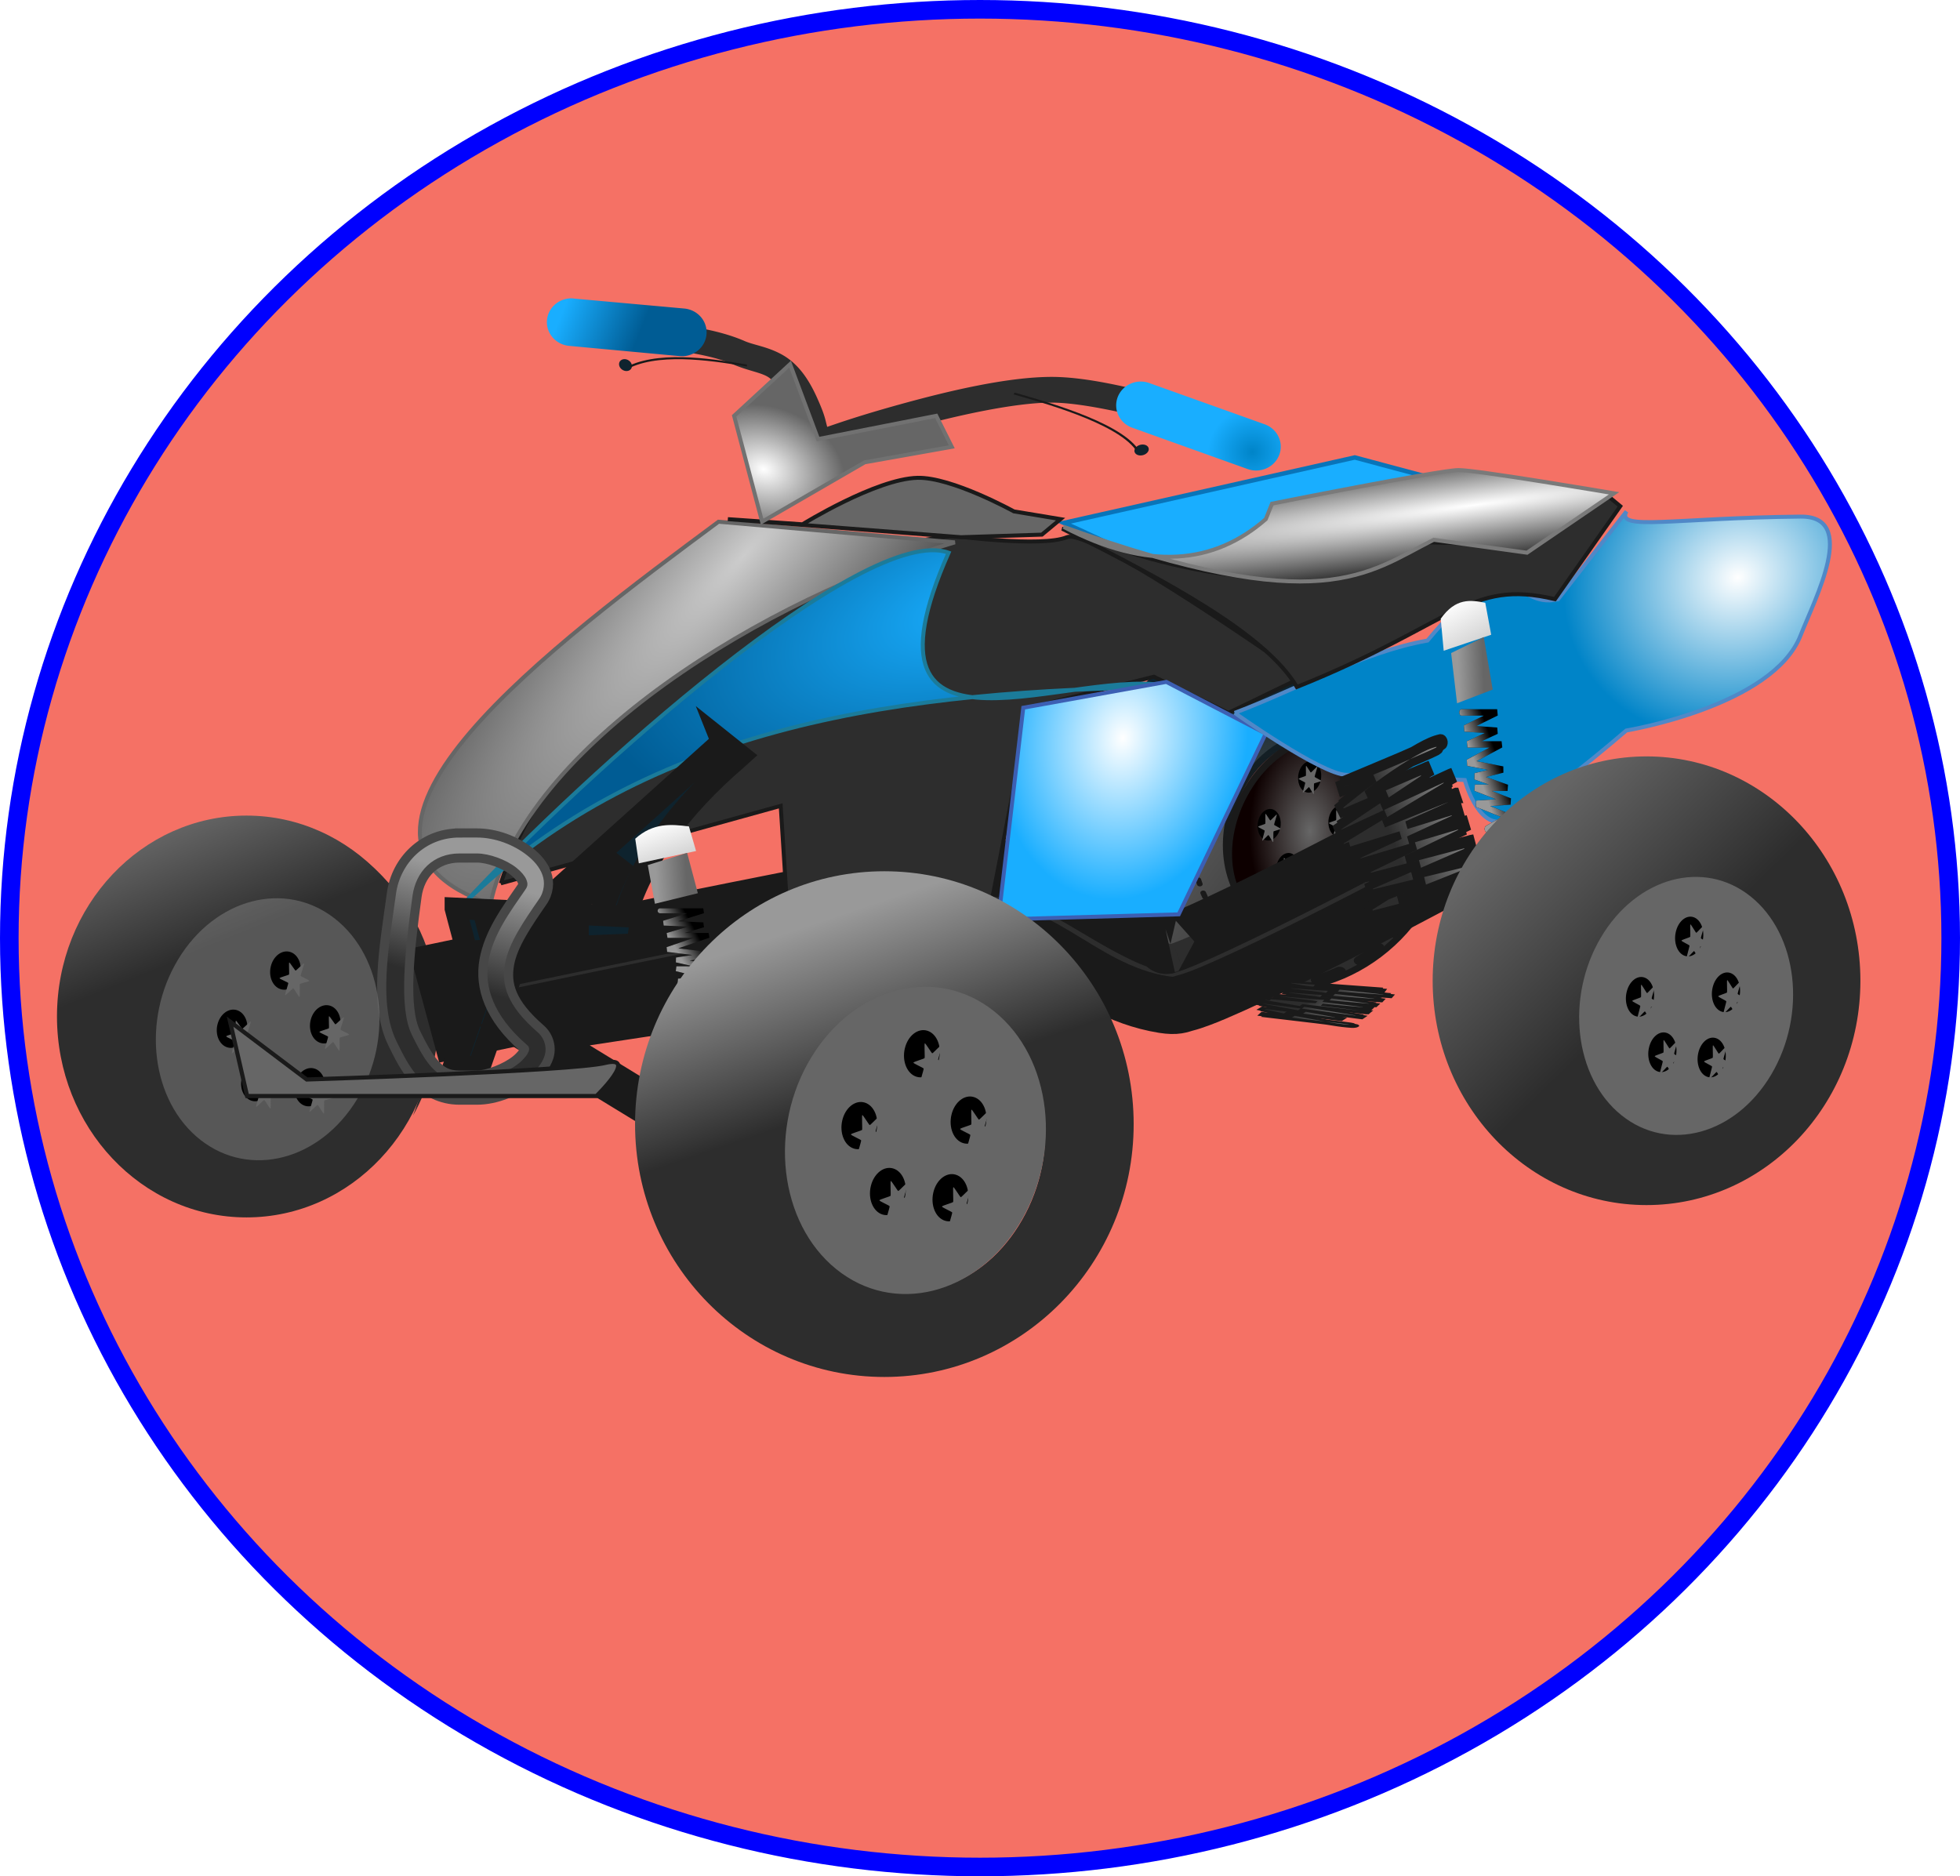 <?xml version="1.0" encoding="UTF-8" standalone="no"?>
<!-- Created with Inkscape (http://www.inkscape.org/) -->

<svg
   xmlns:dc="http://purl.org/dc/elements/1.1/"
   xmlns:cc="http://creativecommons.org/ns#"
   xmlns:rdf="http://www.w3.org/1999/02/22-rdf-syntax-ns#"
   xmlns:svg="http://www.w3.org/2000/svg"
   xmlns="http://www.w3.org/2000/svg"
   xmlns:xlink="http://www.w3.org/1999/xlink"
   xmlns:sodipodi="http://sodipodi.sourceforge.net/DTD/sodipodi-0.dtd"
   xmlns:inkscape="http://www.inkscape.org/namespaces/inkscape"
   id="svg2"
   sodipodi:docname="buggy.svg"
   inkscape:export-filename="C:\Documents and Settings\Fastallow\Desktop\ATV.png"
   viewBox="0 0 220.64 211.228"
   inkscape:export-xdpi="111.84188"
   version="1.1"
   inkscape:export-ydpi="111.84188"
   inkscape:version="0.92.3 (2405546, 2018-03-11)"
   width="169.723"
   height="162.483">
  <title
     id="title6605">ATV</title>
  <defs
     id="defs4">
    <linearGradient
       id="linearGradient6832"
       inkscape:collect="always">
      <stop
         id="stop6834"
         style="stop-color:#666666"
         offset="0" />
      <stop
         id="stop6836"
         style="stop-color:#2d2d2d"
         offset="1" />
    </linearGradient>
    <linearGradient
       id="linearGradient4037"
       inkscape:collect="always">
      <stop
         id="stop4039"
         style="stop-color:#999999"
         offset="0" />
      <stop
         id="stop4041"
         style="stop-color:#999999;stop-opacity:0"
         offset="1" />
    </linearGradient>
    <linearGradient
       id="linearGradient3851"
       inkscape:collect="always">
      <stop
         id="stop3853"
         style="stop-color:#0e232e"
         offset="0" />
      <stop
         id="stop3855"
         style="stop-color:#0e232e;stop-opacity:0"
         offset="1" />
    </linearGradient>
    <linearGradient
       id="linearGradient3927"
       inkscape:collect="always">
      <stop
         id="stop3929"
         style="stop-color:#999999"
         offset="0" />
      <stop
         id="stop3931"
         style="stop-color:#2d2d2d"
         offset="1" />
    </linearGradient>
    <linearGradient
       id="linearGradient3873"
       inkscape:collect="always">
      <stop
         id="stop3875"
         style="stop-color:#999999"
         offset="0" />
      <stop
         id="stop3877"
         style="stop-color:#666666"
         offset="1" />
    </linearGradient>
    <linearGradient
       id="linearGradient3865"
       inkscape:collect="always">
      <stop
         id="stop3867"
         style="stop-color:#ffffff"
         offset="0" />
      <stop
         id="stop3869"
         style="stop-color:#cccccc"
         offset="1" />
    </linearGradient>
    <filter
       id="filter4049"
       inkscape:collect="always"
       style="color-interpolation-filters:sRGB">
      <feGaussianBlur
         id="feGaussianBlur4051"
         stdDeviation="2.242"
         inkscape:collect="always" />
    </filter>
    <linearGradient
       id="linearGradient4522"
       y2="455.99"
       xlink:href="#linearGradient3927"
       gradientUnits="userSpaceOnUse"
       x2="-261.83"
       y1="443.95"
       x1="-235.36"
       inkscape:collect="always" />
    <linearGradient
       id="linearGradient4530"
       y2="293.08"
       xlink:href="#linearGradient3865"
       gradientUnits="userSpaceOnUse"
       x2="-742.86"
       y1="275.22"
       x1="-749.29"
       inkscape:collect="always" />
    <linearGradient
       id="linearGradient4532"
       y2="300.22"
       xlink:href="#linearGradient3873"
       gradientUnits="userSpaceOnUse"
       x2="-735"
       y1="300.93"
       x1="-747.14"
       inkscape:collect="always" />
    <linearGradient
       id="linearGradient4534"
       y2="323.79"
       xlink:href="#linearGradient4037"
       gradientUnits="userSpaceOnUse"
       x2="-728.57"
       y1="328.79"
       x1="-737.86"
       inkscape:collect="always" />
    <linearGradient
       id="linearGradient4759"
       y2="602.36"
       gradientUnits="userSpaceOnUse"
       x2="57.143"
       gradientTransform="matrix(0.312,0,0,0.35,-488.91,253.67)"
       y1="709.51"
       x1="192.86"
       inkscape:collect="always">
      <stop
         id="stop3845"
         style="stop-color:#2d2d2d"
         offset="0" />
      <stop
         id="stop3847"
         style="stop-color:#666666"
         offset="1" />
    </linearGradient>
    <linearGradient
       id="linearGradient4761"
       y2="526.59"
       xlink:href="#linearGradient3851"
       gradientUnits="userSpaceOnUse"
       x2="-793.72"
       y1="481.99"
       x1="-808.43"
       inkscape:collect="always" />
    <radialGradient
       id="radialGradient4767"
       gradientUnits="userSpaceOnUse"
       cy="817.99"
       cx="326.81"
       gradientTransform="matrix(-0.678,0.421,-0.667,-1.137,1093.5,1610.1)"
       r="55.97"
       inkscape:collect="always">
      <stop
         id="stop3892"
         style="stop-color:#666666"
         offset="0" />
      <stop
         id="stop3894"
         style="stop-color:#0d0000"
         offset="1" />
    </radialGradient>
    <linearGradient
       id="linearGradient4769"
       y2="467.53"
       xlink:href="#linearGradient4037"
       gradientUnits="userSpaceOnUse"
       x2="-770.45"
       y1="455.38"
       x1="-792.43"
       inkscape:collect="always" />
    <radialGradient
       id="radialGradient6540"
       gradientUnits="userSpaceOnUse"
       cy="350.13"
       cx="-640.01"
       gradientTransform="matrix(0.097,-0.251,0.334,0.121,46.844,666.81)"
       r="26.281"
       inkscape:collect="always">
      <stop
         id="stop4129"
         style="stop-color:#ffffff"
         offset="0" />
      <stop
         id="stop4131"
         style="stop-color:#666666"
         offset="1" />
    </radialGradient>
    <radialGradient
       id="radialGradient6548"
       gradientUnits="userSpaceOnUse"
       cy="340.05"
       cx="-470.84"
       gradientTransform="matrix(-1.351,0.176,-0.014,-0.098,-449.79,990.07)"
       r="65.723"
       inkscape:collect="always">
      <stop
         id="stop4121"
         style="stop-color:#ffffff"
         offset="0" />
      <stop
         id="stop4123"
         style="stop-color:#2d2d2d"
         offset="1" />
    </radialGradient>
    <radialGradient
       id="radialGradient6553"
       gradientUnits="userSpaceOnUse"
       cy="357.04"
       cx="-409.29"
       gradientTransform="matrix(-0.251,0.156,-0.145,-0.22,160.38,1024.4)"
       r="67.566"
       inkscape:collect="always">
      <stop
         id="stop4003"
         style="stop-color:#ffffff"
         offset="0" />
      <stop
         id="stop4005"
         style="stop-color:#0084c8"
         offset="1" />
    </radialGradient>
    <radialGradient
       id="radialGradient6556"
       gradientUnits="userSpaceOnUse"
       cy="411.67"
       cx="-554.29"
       gradientTransform="matrix(-0.084,0.562,-0.431,-0.061,273.01,1236.7)"
       r="32.179"
       inkscape:collect="always">
      <stop
         id="stop3995"
         style="stop-color:#ffffff"
         offset="0" />
      <stop
         id="stop3997"
         style="stop-color:#19aeff"
         offset="1" />
    </radialGradient>
    <radialGradient
       id="radialGradient6559"
       gradientUnits="userSpaceOnUse"
       cy="450.6"
       cx="40.12"
       gradientTransform="matrix(-0.494,0.167,-0.081,-0.225,182.35,979.76)"
       r="84.523"
       inkscape:collect="always">
      <stop
         id="stop3987"
         style="stop-color:#19aeff"
         offset="0" />
      <stop
         id="stop3989"
         style="stop-color:#005c94"
         offset="1" />
    </radialGradient>
    <radialGradient
       id="radialGradient6562"
       gradientUnits="userSpaceOnUse"
       cy="354.8"
       cx="-644.49"
       gradientTransform="matrix(-0.96,1.046,-0.262,-0.226,-426.31,1633.9)"
       r="63.896"
       inkscape:collect="always">
      <stop
         id="stop4107"
         style="stop-color:#cccccc"
         offset="0" />
      <stop
         id="stop4109"
         style="stop-color:#2d2d2d"
         offset="1" />
    </radialGradient>
    <radialGradient
       id="radialGradient6806"
       gradientUnits="userSpaceOnUse"
       cy="446.27"
       cx="379.93"
       gradientTransform="matrix(-0.45,-0.231,0.247,-0.453,217.45,1157.8)"
       r="9.776"
       inkscape:collect="always">
      <stop
         id="stop6802"
         style="stop-color:#0084c8"
         offset="0" />
      <stop
         id="stop6804"
         style="stop-color:#19aeff"
         offset="1" />
    </radialGradient>
    <linearGradient
       id="linearGradient6830"
       y2="527.82"
       gradientUnits="userSpaceOnUse"
       x2="325.19"
       gradientTransform="matrix(0.969,0,0,0.872,-209.53,483)"
       y1="506.03"
       x1="317.02"
       inkscape:collect="always">
      <stop
         id="stop6826"
         style="stop-color:#999999"
         offset="0" />
      <stop
         id="stop6828"
         style="stop-color:#2d2d2d"
         offset="1" />
    </linearGradient>
    <linearGradient
       id="linearGradient6838"
       y2="491.86"
       xlink:href="#linearGradient6832"
       gradientUnits="userSpaceOnUse"
       x2="-778.24"
       y1="457.78"
       x1="-795.73"
       inkscape:collect="always" />
    <linearGradient
       id="linearGradient6846"
       y2="504.94"
       gradientUnits="userSpaceOnUse"
       x2="423.78"
       gradientTransform="matrix(1.039,0,0,1.044,-239.52,401.73)"
       y1="488.6"
       x1="407.98"
       inkscape:collect="always">
      <stop
         id="stop6842"
         style="stop-color:#666666"
         offset="0" />
      <stop
         id="stop6844"
         style="stop-color:#2d2d2d"
         offset="1" />
    </linearGradient>
    <linearGradient
       id="linearGradient6858"
       y2="507.36"
       gradientUnits="userSpaceOnUse"
       x2="278.86"
       gradientTransform="matrix(0.95,0,0,0.921,-203.73,458.77)"
       y1="494.65"
       x1="282.71"
       inkscape:collect="always">
      <stop
         id="stop6854"
         style="stop-color:#999999"
         offset="0" />
      <stop
         id="stop6856"
         style="stop-color:#2d2d2d"
         offset="1" />
    </linearGradient>
    <linearGradient
       id="linearGradient6866"
       y2="430.33"
       gradientUnits="userSpaceOnUse"
       x2="306.59"
       gradientTransform="matrix(0.95,0,0,0.921,-203.73,458.77)"
       y1="426.86"
       x1="297.73"
       inkscape:collect="always">
      <stop
         id="stop6862"
         style="stop-color:#19aeff"
         offset="0" />
      <stop
         id="stop6864"
         style="stop-color:#005c94"
         offset="1" />
    </linearGradient>
    <linearGradient
       inkscape:collect="always"
       xlink:href="#linearGradient3851"
       id="linearGradient980"
       gradientUnits="userSpaceOnUse"
       x1="-808.43"
       y1="481.99"
       x2="-793.72"
       y2="526.59" />
    <linearGradient
       inkscape:collect="always"
       xlink:href="#linearGradient3851"
       id="linearGradient982"
       gradientUnits="userSpaceOnUse"
       x1="-808.43"
       y1="481.99"
       x2="-793.72"
       y2="526.59" />
    <linearGradient
       inkscape:collect="always"
       xlink:href="#linearGradient4037"
       id="linearGradient984"
       gradientUnits="userSpaceOnUse"
       x1="-792.43"
       y1="455.38"
       x2="-770.45"
       y2="467.53" />
    <linearGradient
       inkscape:collect="always"
       xlink:href="#linearGradient4037"
       id="linearGradient986"
       gradientUnits="userSpaceOnUse"
       x1="-792.43"
       y1="455.38"
       x2="-770.45"
       y2="467.53" />
    <linearGradient
       inkscape:collect="always"
       xlink:href="#linearGradient6832"
       id="linearGradient988"
       gradientUnits="userSpaceOnUse"
       x1="-795.73"
       y1="457.78"
       x2="-778.24"
       y2="491.86" />
    <linearGradient
       inkscape:collect="always"
       xlink:href="#linearGradient6832"
       id="linearGradient990"
       gradientUnits="userSpaceOnUse"
       x1="-795.73"
       y1="457.78"
       x2="-778.24"
       y2="491.86" />
    <linearGradient
       inkscape:collect="always"
       xlink:href="#linearGradient3927"
       id="linearGradient992"
       gradientUnits="userSpaceOnUse"
       x1="-235.36"
       y1="443.95"
       x2="-261.83"
       y2="455.99" />
    <linearGradient
       inkscape:collect="always"
       xlink:href="#linearGradient3927"
       id="linearGradient994"
       gradientUnits="userSpaceOnUse"
       x1="-235.36"
       y1="443.95"
       x2="-261.83"
       y2="455.99" />
    <linearGradient
       inkscape:collect="always"
       xlink:href="#linearGradient3927"
       id="linearGradient996"
       gradientUnits="userSpaceOnUse"
       x1="-235.36"
       y1="443.95"
       x2="-261.83"
       y2="455.99" />
    <linearGradient
       inkscape:collect="always"
       xlink:href="#linearGradient3865"
       id="linearGradient998"
       gradientUnits="userSpaceOnUse"
       x1="-749.29"
       y1="275.22"
       x2="-742.86"
       y2="293.08" />
    <linearGradient
       inkscape:collect="always"
       xlink:href="#linearGradient3873"
       id="linearGradient1000"
       gradientUnits="userSpaceOnUse"
       x1="-747.14"
       y1="300.93"
       x2="-735"
       y2="300.22" />
    <linearGradient
       inkscape:collect="always"
       xlink:href="#linearGradient4037"
       id="linearGradient1002"
       gradientUnits="userSpaceOnUse"
       x1="-737.86"
       y1="328.79"
       x2="-728.57"
       y2="323.79" />
    <linearGradient
       inkscape:collect="always"
       xlink:href="#linearGradient3927"
       id="linearGradient1004"
       gradientUnits="userSpaceOnUse"
       x1="-235.36"
       y1="443.95"
       x2="-261.83"
       y2="455.99" />
    <linearGradient
       inkscape:collect="always"
       xlink:href="#linearGradient3927"
       id="linearGradient1006"
       gradientUnits="userSpaceOnUse"
       x1="-235.36"
       y1="443.95"
       x2="-261.83"
       y2="455.99" />
  </defs>
  <sodipodi:namedview
     id="base"
     bordercolor="#666666"
     inkscape:pageshadow="2"
     inkscape:window-y="-8"
     pagecolor="#ffffff"
     inkscape:window-height="1017"
     inkscape:window-maximized="1"
     inkscape:zoom="0.66705581"
     inkscape:window-x="1672"
     showgrid="false"
     borderopacity="1.0"
     inkscape:current-layer="layer1"
     inkscape:cx="-120.10431"
     inkscape:cy="46.125173"
     inkscape:window-width="1920"
     inkscape:pageopacity="0.0"
     inkscape:document-units="px"
     fit-margin-top="0"
     fit-margin-left="0"
     fit-margin-right="0"
     fit-margin-bottom="0"
     scale-x="1.3" />
  <g
     id="layer1"
     inkscape:label="Layer 1"
     inkscape:groupmode="layer"
     transform="translate(-15.74,-816.996)">
    <ellipse
       style="fill:#ee1500;fill-opacity:0.603;stroke:#0000ff;stroke-width:2.093;stroke-linejoin:round;stroke-miterlimit:4;stroke-dasharray:none;stroke-opacity:1"
       id="path978"
       cx="126.06"
       cy="922.611"
       rx="109.273"
       ry="104.568" />
    <ellipse
       id="path6872"
       style="opacity:0;stroke-width:1.099"
       transform="matrix(0.893,0,0,0.992,-181.46,1219.3)"
       cx="346.43"
       cy="-297.416"
       rx="142.712"
       ry="128.549" />
    <path
       id="path6774"
       d="m 83.46,853.15 a 1.593,1.453 0 1 0 0.267,2.895 c 0,0 2.356,-0.063 5.401,0.162 3.045,0.226 6.757,0.772 9.08,1.786 1.619,0.707 3.013,0.895 3.887,1.38 1.005,0.557 2.266,2.518 3.027,4.356 0.761,1.838 1.157,3.463 1.157,3.463 l 0.386,1.65 1.721,-0.595 c 0,0 4.25,-1.492 9.614,-2.976 5.365,-1.484 11.902,-2.938 16.083,-2.949 3.02,-0.009 7.907,1.031 11.899,2.11 3.992,1.08 7.151,2.164 7.151,2.164 a 1.587,1.447 0 1 0 1.098,-2.705 c 0,0 -3.25,-1.107 -7.359,-2.219 -4.11,-1.111 -9.014,-2.256 -12.79,-2.246 -4.938,0.013 -11.522,1.568 -17.003,3.084 -4.589,1.269 -7.109,2.164 -8.22,2.543 -0.201,-0.723 -0.224,-1.102 -0.742,-2.354 -0.859,-2.074 -2.044,-4.505 -4.362,-5.79 -1.607,-0.891 -3.148,-1.063 -4.184,-1.515 -3.044,-1.329 -6.955,-1.844 -10.178,-2.083 -3.223,-0.239 -5.757,-0.162 -5.757,-0.162 a 1.587,1.447 0 0 0 -0.178,0 z"
       style="color:#000000;text-indent:0;text-transform:none;fill:#2d2d2d"
       inkscape:connector-curvature="0" />
    <g
       id="g4739"
       transform="matrix(0.475,0,0,0.461,365.83,695.52)">
      <path
         id="path4687"
         d="m -435.14,418.12 c -23.044,0 -41.721,19.5 -41.721,43.542 0,24.042 18.678,43.531 41.721,43.531 23.044,0 41.731,-19.489 41.731,-43.531 0,-24.042 -18.687,-43.542 -41.731,-43.542 z m 10.621,24.869 c 2.751,0.026 5.461,0.809 7.917,2.43 8.73,5.764 11.008,19.946 5.086,31.677 -5.922,11.731 -17.802,16.567 -26.532,10.803 -8.73,-5.764 -11.008,-19.946 -5.086,-31.677 4.257,-8.431 11.585,-13.301 18.615,-13.233 z"
         style="fill:url(#linearGradient4759);stroke:#1a1a1a;stroke-width:1.587;stroke-linecap:round;stroke-linejoin:bevel"
         inkscape:connector-curvature="0" />
      <g
         id="g4689"
         style="fill:url(#linearGradient4761);stroke:#1a1a1a"
         transform="matrix(0.789,0,0,0.673,168.51,120.22)">
        <path
           id="path4691"
           style="fill:url(#linearGradient980);stroke-width:0"
           inkscape:connector-curvature="0"
           d="m -766.29,443.57 c -29.268,0 -52.994,28.294 -52.994,63.173 0,34.879 23.726,63.14 52.994,63.14 3.419,0 6.753,-0.407 9.992,-1.145 -18.154,-3.377 -32.266,-28.842 -32.266,-59.772 0,-33.228 16.289,-60.164 36.378,-60.164 20.089,0 36.378,26.936 36.378,60.164 0,10.719 -1.694,20.777 -4.665,29.494 4.558,-9.326 7.176,-20.147 7.176,-31.717 0,-34.879 -23.726,-63.173 -52.994,-63.173 z" />
        <ellipse
           id="path4693"
           style="fill:url(#linearGradient982);stroke:#1a1a1a;stroke-width:3.277;stroke-linecap:round;stroke-linejoin:bevel;stroke-dasharray:6.554, 6.554"
           transform="matrix(1.155,0,0,1.034,109.28,-17.876)"
           cx="-758.571"
           cy="507.362"
           rx="45.714"
           ry="62.143" />
      </g>
      <ellipse
         id="path4695"
         style="fill:url(#radialGradient4767);stroke:#1a1a1a;stroke-width:4.798;stroke-linecap:round;stroke-linejoin:bevel"
         transform="matrix(0.277,0.173,-0.16,0.3,-386.17,164.7)"
         cx="325"
         cy="818.791"
         rx="53.571"
         ry="70.714" />
      <ellipse
         id="path4697"
         style="fill:#000000;stroke-width:0"
         transform="matrix(0.282,0.092,-0.083,0.376,-354.62,172.88)"
         cx="-33.571"
         cy="753.791"
         rx="9.286"
         ry="10" />
      <path
         id="path4699"
         sodipodi:r2="8.2325888"
         style="fill:#666666;stroke-width:0"
         sodipodi:type="star"
         d="m 555.422,812.537 c -0.544,0.458 -9.255,-6.296 -9.967,-6.211 -0.712,0.085 -7.071,8.732 -7.731,8.481 -0.66,-0.251 0.674,-11.37 0.224,-11.93 -0.451,-0.56 -11.711,-1.334 -11.83,-2.045 -0.119,-0.711 10.053,-5.215 10.303,-5.89 0.249,-0.676 -3.837,-10.495 -3.272,-10.92 0.565,-0.425 9.272,5.794 9.982,5.671 0.71,-0.123 7.376,-9.061 8.05,-8.809 0.674,0.252 -0.968,11.62 -0.543,12.186 0.424,0.566 11.725,1.511 11.831,2.211 0.106,0.699 -10.1,4.732 -10.348,5.409 -0.248,0.676 3.847,11.391 3.303,11.849 z"
         sodipodi:r1="18.294641"
         inkscape:transform-center-x="-0.0019021943"
         inkscape:transform-center-y="0.041929539"
         transform="matrix(0.14,0.046,-0.046,0.207,-466.08,263.71)"
         sodipodi:arg2="1.4196542"
         sodipodi:arg1="0.89605538"
         inkscape:randomized="-0.023"
         sodipodi:cy="798.07648"
         sodipodi:cx="544.28571"
         inkscape:rounded="0.06"
         inkscape:flatsided="false"
         sodipodi:sides="6" />
      <ellipse
         id="path4701"
         style="fill:#000000;stroke-width:0"
         transform="matrix(0.282,0.092,-0.083,0.376,-364.22,184.58)"
         cx="-33.571"
         cy="753.791"
         rx="9.286"
         ry="10" />
      <path
         id="path4703"
         style="fill:#666666;stroke-width:0"
         sodipodi:type="star"
         sodipodi:sides="6"
         inkscape:transform-center-x="-0.0018948586"
         sodipodi:r1="18.294641"
         sodipodi:r2="8.2325888"
         inkscape:transform-center-y="0.041926721"
         sodipodi:arg1="0.89605538"
         sodipodi:arg2="1.4196542"
         transform="matrix(0.14,0.046,-0.046,0.207,-475.69,275.42)"
         inkscape:randomized="-0.023"
         sodipodi:cy="798.07648"
         sodipodi:cx="544.28571"
         inkscape:rounded="0.06"
         inkscape:flatsided="false"
         d="m 555.422,812.537 c -0.544,0.458 -9.255,-6.296 -9.967,-6.211 -0.712,0.085 -7.071,8.732 -7.731,8.481 -0.66,-0.251 0.674,-11.37 0.224,-11.93 -0.451,-0.56 -11.711,-1.334 -11.83,-2.045 -0.119,-0.711 10.053,-5.215 10.303,-5.89 0.249,-0.676 -3.837,-10.495 -3.272,-10.92 0.565,-0.425 9.272,5.794 9.982,5.671 0.71,-0.123 7.376,-9.061 8.05,-8.809 0.674,0.252 -0.968,11.62 -0.543,12.186 0.424,0.566 11.725,1.511 11.831,2.211 0.106,0.699 -10.1,4.732 -10.348,5.409 -0.248,0.676 3.847,11.391 3.303,11.849 z" />
      <ellipse
         id="path4705"
         style="fill:#000000;stroke-width:0"
         transform="matrix(0.282,0.092,-0.083,0.376,-359.85,195.33)"
         cx="-33.571"
         cy="753.791"
         rx="9.286"
         ry="10" />
      <path
         id="path4707"
         sodipodi:r2="8.2325888"
         style="fill:#666666;stroke-width:0"
         sodipodi:type="star"
         d="m 555.422,812.537 c -0.544,0.458 -9.255,-6.296 -9.967,-6.211 -0.712,0.085 -7.071,8.732 -7.731,8.481 -0.66,-0.251 0.674,-11.37 0.224,-11.93 -0.451,-0.56 -11.711,-1.334 -11.83,-2.045 -0.119,-0.711 10.053,-5.215 10.303,-5.89 0.249,-0.676 -3.837,-10.495 -3.272,-10.92 0.565,-0.425 9.272,5.794 9.982,5.671 0.71,-0.123 7.376,-9.061 8.05,-8.809 0.674,0.252 -0.968,11.62 -0.543,12.186 0.424,0.566 11.725,1.511 11.831,2.211 0.106,0.699 -10.1,4.732 -10.348,5.409 -0.248,0.676 3.847,11.391 3.303,11.849 z"
         sodipodi:r1="18.294641"
         inkscape:transform-center-x="-0.0019247147"
         inkscape:transform-center-y="0.041912237"
         transform="matrix(0.14,0.046,-0.046,0.207,-471.31,286.17)"
         sodipodi:arg2="1.4196542"
         sodipodi:arg1="0.89605538"
         inkscape:randomized="-0.023"
         sodipodi:cy="798.07648"
         sodipodi:cx="544.28571"
         inkscape:rounded="0.06"
         inkscape:flatsided="false"
         sodipodi:sides="6" />
      <ellipse
         id="path4709"
         style="fill:#000000;stroke-width:0"
         transform="matrix(0.282,0.092,-0.083,0.376,-350.23,196.35)"
         cx="-33.571"
         cy="753.791"
         rx="9.286"
         ry="10" />
      <path
         id="path4711"
         style="fill:#666666;stroke-width:0"
         sodipodi:type="star"
         sodipodi:sides="6"
         inkscape:transform-center-x="-0.0018559189"
         sodipodi:r1="18.294641"
         sodipodi:r2="8.2325888"
         inkscape:transform-center-y="0.041907094"
         sodipodi:arg1="0.89605538"
         sodipodi:arg2="1.4196542"
         transform="matrix(0.14,0.046,-0.046,0.207,-461.7,287.18)"
         inkscape:randomized="-0.023"
         sodipodi:cy="798.07648"
         sodipodi:cx="544.28571"
         inkscape:rounded="0.06"
         inkscape:flatsided="false"
         d="m 555.422,812.537 c -0.544,0.458 -9.255,-6.296 -9.967,-6.211 -0.712,0.085 -7.071,8.732 -7.731,8.481 -0.66,-0.251 0.674,-11.37 0.224,-11.93 -0.451,-0.56 -11.711,-1.334 -11.83,-2.045 -0.119,-0.711 10.053,-5.215 10.303,-5.89 0.249,-0.676 -3.837,-10.495 -3.272,-10.92 0.565,-0.425 9.272,5.794 9.982,5.671 0.71,-0.123 7.376,-9.061 8.05,-8.809 0.674,0.252 -0.968,11.62 -0.543,12.186 0.424,0.566 11.725,1.511 11.831,2.211 0.106,0.699 -10.1,4.732 -10.348,5.409 -0.248,0.676 3.847,11.391 3.303,11.849 z" />
      <ellipse
         id="path4713"
         style="fill:#000000;stroke-width:0"
         transform="matrix(0.282,0.092,-0.083,0.376,-347.44,183.69)"
         cx="-33.571"
         cy="753.791"
         rx="9.286"
         ry="10" />
      <path
         id="path4715"
         sodipodi:r2="8.2325888"
         style="fill:#666666;stroke-width:0"
         sodipodi:type="star"
         d="m 555.422,812.537 c -0.544,0.458 -9.255,-6.296 -9.967,-6.211 -0.712,0.085 -7.071,8.732 -7.731,8.481 -0.66,-0.251 0.674,-11.37 0.224,-11.93 -0.451,-0.56 -11.711,-1.334 -11.83,-2.045 -0.119,-0.711 10.053,-5.215 10.303,-5.89 0.249,-0.676 -3.837,-10.495 -3.272,-10.92 0.565,-0.425 9.272,5.794 9.982,5.671 0.71,-0.123 7.376,-9.061 8.05,-8.809 0.674,0.252 -0.968,11.62 -0.543,12.186 0.424,0.566 11.725,1.511 11.831,2.211 0.106,0.699 -10.1,4.732 -10.348,5.409 -0.248,0.676 3.847,11.391 3.303,11.849 z"
         sodipodi:r1="18.294641"
         inkscape:transform-center-x="-0.0019442509"
         inkscape:transform-center-y="0.041939644"
         transform="matrix(0.14,0.046,-0.046,0.207,-458.91,274.53)"
         sodipodi:arg2="1.4196542"
         sodipodi:arg1="0.89605538"
         inkscape:randomized="-0.023"
         sodipodi:cy="798.07648"
         sodipodi:cx="544.28571"
         inkscape:rounded="0.06"
         inkscape:flatsided="false"
         sodipodi:sides="6" />
      <g
         id="g4717"
         style="fill:url(#linearGradient4769);stroke:#1a1a1a;stroke-width:1.816;stroke-dasharray:1.816, 3.633;filter:url(#filter4049)"
         transform="matrix(0.743,0,0,0.611,130.64,152.76)">
        <path
           id="path4719"
           style="fill:url(#linearGradient984);stroke:#1a1a1a;stroke-width:1.816;stroke-linecap:round;stroke-linejoin:bevel;stroke-dasharray:1.816, 3.633"
           inkscape:connector-curvature="0"
           d="m -766.29,443.57 c -29.268,0 -52.994,28.294 -52.994,63.173 0,34.879 23.726,63.14 52.994,63.14 3.419,0 6.753,-0.407 9.992,-1.145 -18.154,-3.377 -32.266,-28.842 -32.266,-59.772 0,-33.228 16.289,-60.164 36.378,-60.164 20.089,0 36.378,26.936 36.378,60.164 0,10.719 -1.694,20.777 -4.665,29.494 4.558,-9.326 7.176,-20.147 7.176,-31.717 0,-34.879 -23.726,-63.173 -52.994,-63.173 z" />
        <ellipse
           id="path4721"
           style="fill:url(#linearGradient986);stroke:#1a1a1a;stroke-width:1.662;stroke-linecap:round;stroke-linejoin:bevel;stroke-dasharray:1.662, 3.324"
           transform="matrix(1.155,0,0,1.034,109.28,-17.876)"
           cx="-758.571"
           cy="507.362"
           rx="45.714"
           ry="62.143" />
      </g>
    </g>
    <path
       id="path3843"
       sodipodi:nodetypes="ccccc"
       style="fill:#19aeff;stroke:#0974b9;stroke-width:0.5px"
       inkscape:connector-curvature="0"
       d="m 135.51,875.86 c 8.122,3.528 16.244,9.173 24.366,-1.004 l 17.133,-4.017 -8.757,-2.344 z" />
    <g
       id="g4079"
       style="fill:url(#linearGradient6838);stroke-width:0"
       transform="matrix(0.404,0,0,0.352,353.3,753.06)">
      <path
         id="path4081"
         style="fill:url(#linearGradient988);stroke-width:0"
         inkscape:connector-curvature="0"
         d="m -766.29,443.57 c -29.268,0 -52.994,28.294 -52.994,63.173 0,34.879 23.726,63.14 52.994,63.14 3.419,0 6.753,-0.407 9.992,-1.145 -18.154,-3.377 -32.266,-28.842 -32.266,-59.772 0,-33.228 16.289,-60.164 36.378,-60.164 20.089,0 36.378,26.936 36.378,60.164 0,10.719 -1.694,20.777 -4.665,29.494 4.558,-9.326 7.176,-20.147 7.176,-31.717 0,-34.879 -23.726,-63.173 -52.994,-63.173 z" />
      <ellipse
         id="path4083"
         style="fill:url(#linearGradient990);stroke-width:0"
         transform="matrix(1.155,0,0,1.034,109.28,-17.876)"
         cx="-758.571"
         cy="507.362"
         rx="45.714"
         ry="62.143" />
    </g>
    <path
       id="path3905"
       style="color:#000000;text-indent:0;text-transform:none;fill:#2d2d2d;stroke:#1a1a1a;stroke-width:6.453"
       inkscape:connector-curvature="0"
       d="m 173.43,910.59 c 0,0 -6.409,3.401 -13.068,6.737 -3.33,1.668 -6.729,3.323 -9.361,4.507 -1.316,0.592 -2.447,1.065 -3.207,1.344 -0.146,0.054 -0.179,0.054 -0.293,0.092 -2.428,-0.565 -5.34,-2.266 -8.672,-4.247 -3.588,-2.133 -7.854,-4.587 -13.275,-4.369 -1.28,0.052 -2.595,0.272 -4.638,0.611 -2.042,0.339 -4.617,0.811 -7.534,1.36 -5.834,1.097 -13.063,2.528 -20.119,3.957 -14.113,2.857 -27.533,5.683 -27.533,5.683 l 1.776,6.569 c 0,0 13.393,-2.819 27.464,-5.668 7.035,-1.424 14.235,-2.857 19.999,-3.941 2.882,-0.542 5.405,-1.007 7.344,-1.329 1.94,-0.322 3.496,-0.5 3.586,-0.504 2.506,-0.101 5.307,1.228 8.689,3.239 3.382,2.01 7.127,4.653 12.137,5.454 1.48,0.236 1.877,-0.031 2.414,-0.168 0.536,-0.137 1.029,-0.306 1.569,-0.504 1.08,-0.397 2.329,-0.938 3.741,-1.573 2.825,-1.27 6.272,-2.95 9.655,-4.644 6.764,-3.389 13.223,-6.813 13.223,-6.813 l -3.896,-5.79 z m -26.36,12.786 c 0.011,-0.002 0.073,0.002 0.086,0 -0.025,0.007 -0.106,0.042 -0.121,0.046 -0.044,0.011 -0.088,-0.022 0.035,-0.046 z" />
    <path
       id="path4004"
       sodipodi:nodetypes="ccccccccscc"
       style="fill:#2d2d2d;stroke:#1a1a1a;stroke-width:0.447px"
       inkscape:connector-curvature="0"
       d="m 72.123,916.44 31.503,-8.723 0.7,11.049 23.102,-0.582 4.2,-21.516 14.001,-3.489 8.401,4.071 8.401,-4.071 c 0,0 -23.802,-16.864 -26.602,-15.701 -2.8,1.163 -12.751,-0.147 -12.751,-0.147 -15.718,1.422 -43.509,15.985 -50.954,39.108 z" />
    <path
       id="path3829"
       sodipodi:nodetypes="cccc"
       style="fill:url(#radialGradient6562);stroke:#666666;stroke-width:0.447px"
       inkscape:connector-curvature="0"
       d="m 70.953,918.76 c 3.771,-17.866 31.178,-34.551 52.274,-40.705 L 96.625,875.729 C 78.607,889.098 48.618,911.256 70.953,918.76 Z" />
    <path
       id="path3831"
       sodipodi:nodetypes="cccc"
       style="fill:url(#radialGradient6559);stroke:#1b7b9a;stroke-width:0.447px"
       inkscape:connector-curvature="0"
       d="m 67.922,918.76 c 13.561,-14.626 45.179,-42.925 54.605,-39.542 -11.619,26.225 14.599,12.41 25.202,15.119 -30.196,0.379 -58.846,4.098 -79.807,24.423 z" />
    <path
       id="path3833"
       style="fill:url(#radialGradient6556);stroke:#3c5fb3;stroke-width:0.447px"
       inkscape:connector-curvature="0"
       d="m 130.93,896.67 -2.8,23.842 20.302,-0.581 9.801,-20.353 -11.201,-5.815 z" />
    <path
       id="path3835"
       sodipodi:nodetypes="cscscsscccc"
       style="fill:url(#radialGradient6553);stroke:#5088c7;stroke-width:0.447px"
       inkscape:connector-curvature="0"
       d="m 154.73,897.25 c 0,0 9.801,6.978 12.601,6.978 2.8,0 13.301,0.581 13.301,0.581 0,0 1.4,5.234 4.2,4.652 2.8,-0.582 13.981,-10.225 13.981,-10.225 0,0 16.502,-2.722 19.621,-10.709 1.628,-4.169 6.537,-13.44 0,-13.374 -14.212,0.143 -20.822,1.637 -19.602,-0.582 l -7.701,9.886 c -5.202,1.254 -4.944,-7.043 -14.701,4.652 -7.234,1.28 -14.468,5.415 -21.702,8.141 z" />
    <path
       id="path3837"
       sodipodi:nodetypes="ccsccccc"
       inkscape:connector-curvature="0"
       style="fill:#666666;stroke:#1a1a1a;stroke-width:0.447px"
       d="m 97.675,875.44 8.401,0.582 c 0,0 8.276,-5.12 12.951,-5.234 3.842,-0.093 10.851,3.78 10.851,3.78 l 5.25,0.872 -2.1,1.744 -9.101,0.291 z" />
    <path
       id="path3839"
       sodipodi:nodetypes="cccccccc"
       style="fill:#2d2d2d;stroke:#1a1a1a;stroke-width:0.447px"
       inkscape:connector-curvature="0"
       d="m 135.48,876.6 c 11.741,5.912 22.774,11.824 26.252,17.736 17.735,-7.115 19.368,-12.19 29.052,-9.886 l 7.351,-10.467 -1.75,-1.454 -8.051,5.815 -11.901,-0.291 c -12.074,6.503 -26.089,4.404 -40.953,-1.454 z" />
    <path
       id="path3841"
       sodipodi:nodetypes="ccccsccc"
       style="fill:url(#radialGradient6548);stroke:#7a7a7a;stroke-width:0.447px"
       inkscape:connector-curvature="0"
       d="m 135.48,876.31 c 29.07,10.47 34.198,5.197 41.654,1.454 l 10.501,1.454 9.801,-6.687 c 0,0 -15.401,-2.617 -17.501,-2.617 -2.1,0 -21.002,3.78 -21.002,3.78 l -0.7,1.744 c -5.811,5.077 -13.209,5.87 -22.752,0.872 z" />
    <path
       id="path3893"
       style="color:#000000;text-indent:0;text-transform:none;fill:#0e232e;stroke:#1a1a1a;stroke-width:2.572"
       inkscape:connector-curvature="0"
       d="m 97.067,900.53 c -0.01,0.008 -0.021,0.017 -0.031,0.025 l -25.206,22.68 -0.214,0.191 -0.092,0.254 -4.548,13.089 2.588,0.623 4.456,-12.822 11.868,-10.685 c -1.211,2.288 -2.191,4.689 -2.833,7.263 l 2.634,0.458 c 1.89,-7.579 6.623,-13.74 12.971,-19.208 l 0.352,-0.318 -1.945,-1.552 z" />
    <path
       id="path3895"
       style="color:#000000;text-indent:0;text-transform:none;fill:#0e232e;stroke:#1a1a1a;stroke-width:2.424"
       inkscape:connector-curvature="0"
       d="m 67.006,919.26 0.288,1.102 0.78,2.922 0.204,0.807 1.408,-0.059 36.203,-1.545 8.245,4.27 -38.747,5.884 -2.477,0.384 1.764,1.082 14.352,8.766 2.205,-1.21 -12.571,-7.684 38.985,-5.923 2.748,-0.423 -2.121,-1.092 -10.857,-5.618 -0.475,-0.256 -0.645,0.029 -18.559,0.797 0.187,-1.24 -19,-0.905 -1.917,-0.088 z m 3.579,1.938 11.383,0.541 -11.112,0.472 -0.271,-1.013 z" />
    <g
       id="g3923"
       style="fill:url(#linearGradient996);stroke:#1a1a1a"
       transform="matrix(0.327,0,0,0.373,258.47,742.34)">
      <path
         id="path3911"
         d="m -246.12,422.97 c -0.488,-0.084 -0.491,-4.4e-4 -0.656,0.031 -0.331,0.063 -0.767,0.161 -1.406,0.344 h -0.031 c -2.246,0.645 -4.968,1.914 -7.812,3.406 -1.543,0.584 -2.51,0.988 -4.219,1.625 -9.099,3.39 -19.438,7.156 -19.438,7.156 l 0.812,2.25 c 0,0 6.559,-2.42 11.219,-4.125 -0.1,0.065 -0.213,0.123 -0.312,0.188 -6.64,4.307 -12.031,8.25 -12.031,8.25 l 1.125,2.094 15.438,-5.781 -17.156,10.062 1.031,2.156 15.5,-6.25 -15.625,8.281 -0.156,0.062 0.969,2.219 1.594,-0.562 0.438,1.281 0.125,-0.031 h 0.031 l 18.031,-4.875 -15.219,6.156 -0.156,0.062 0.75,2.281 19.781,-5.156 -16.781,7.094 -0.188,0.062 0.75,2.281 17.562,-4.031 -17.375,6.688 -0.188,0.062 0.688,2.281 18.75,-3.969 -12.969,4.531 -0.094,0.031 -0.094,0.031 -6.438,3.594 0.844,2.219 34.312,-7.875 -0.562,-2.344 -24.281,5.562 27.594,-9.625 h 0.062 l 0.156,-0.062 -0.656,-2.281 -0.125,0.031 -22.156,4.688 19.219,-7.375 h 0.031 l 0.156,-0.062 -0.688,-2.281 -0.188,0.031 -0.062,0.031 -20.625,4.719 19.469,-8.219 -0.781,-2.281 -17.812,4.625 16.281,-6.594 0.125,-0.031 -0.75,-2.281 -16.188,4.344 16.188,-6.344 h 0.031 l -0.438,-1.125 -0.406,-1.125 h -0.031 l -0.281,0.094 -23.031,8.125 22.062,-11.688 0.125,-0.062 -1.031,-2.156 -0.094,0.031 -0.062,0.031 -21.844,8.812 15.031,-8.781 0.188,-0.094 -1.031,-2.156 -0.188,0.062 -0.031,0.031 -19.094,7.125 c 1.707,-1.169 1.692,-1.239 3.781,-2.594 3.798,-2.464 7.977,-4.972 11.781,-6.969 2.445,-0.926 5.278,-1.984 6.781,-2.594 0.627,-0.254 1.133,-0.479 1.531,-0.656 0.398,-0.178 0.58,-0.197 0.969,-0.5 0.097,-0.076 0.322,-0.058 0.469,-0.75 0.073,-0.346 -0.13,-0.923 -0.406,-1.156 -0.277,-0.233 -0.472,-0.26 -0.594,-0.281 z"
         style="color:#000000;text-indent:0;text-transform:none;fill:url(#linearGradient992);stroke:#1a1a1a;stroke-width:2.4"
         inkscape:connector-curvature="0" />
      <path
         id="path3913"
         d="m -248.22,424.41 c -0.331,0.063 -0.767,0.192 -1.406,0.375 -2.238,0.639 -4.945,1.921 -7.781,3.406 -1.554,0.588 -2.528,0.983 -4.25,1.625 -9.099,3.39 -19.469,7.125 -19.469,7.125 l 0.812,2.281 c 0,0 6.559,-2.42 11.219,-4.125 -0.1,0.065 -0.213,0.123 -0.312,0.188 -6.64,4.307 -12.031,8.25 -12.031,8.25 l 1.156,2.094 15.469,-5.812 -17.062,10 -0.156,0.094 1.062,2.125 0.156,-0.062 15.5,-6.281 -15.812,8.406 -0.156,0.062 0.969,2.188 0.156,-0.062 1.469,-0.5 0.438,1.312 0.125,-0.031 h 0.031 l 17.906,-4.844 -15.031,6.094 -0.094,0.031 -0.125,0.062 0.75,2.25 0.125,-0.031 19.656,-5.125 -17,7.188 0.75,2.281 17.625,-4.031 -17.625,6.719 0.688,2.312 18.688,-3.969 -12.906,4.5 -0.094,0.062 -0.094,0.031 -6.438,3.562 0.875,2.219 34.281,-7.844 -0.531,-2.344 -24.281,5.562 27.656,-9.656 0.125,-0.031 -0.625,-2.312 -22.25,4.719 19.344,-7.406 -0.688,-2.312 -20.875,4.812 19.312,-8.188 0.156,-0.062 -0.781,-2.25 -17.875,4.656 16.344,-6.625 0.156,-0.062 -0.781,-2.25 -0.125,0.031 h -0.031 l -16.156,4.375 15.844,-6.25 0.469,-0.156 v -0.031 h 0.031 l -0.812,-2.219 -0.062,0.031 v -0.031 l -0.531,0.219 -22.812,8 22.219,-11.75 -1.031,-2.188 -21.844,8.812 14.875,-8.719 0.188,-0.094 -1.031,-2.156 -19.312,7.25 c 1.707,-1.169 1.692,-1.239 3.781,-2.594 3.798,-2.464 7.977,-4.972 11.781,-6.969 2.445,-0.926 5.278,-1.984 6.781,-2.594 0.627,-0.254 1.164,-0.479 1.562,-0.656 0.398,-0.178 0.548,-0.197 0.938,-0.5 0.097,-0.076 0.322,-0.058 0.469,-0.75 0.073,-0.346 -0.13,-0.954 -0.406,-1.188 -0.277,-0.233 -0.472,-0.229 -0.594,-0.25 -0.488,-0.084 -0.491,-0.032 -0.656,0 z"
         style="color:#000000;text-indent:0;text-transform:none;fill:url(#linearGradient994);stroke:#1a1a1a;stroke-width:2.4"
         inkscape:connector-curvature="0" />
    </g>
    <path
       id="path3935"
       style="fill:url(#radialGradient6540);stroke:#717171;stroke-width:0.447px"
       inkscape:connector-curvature="0"
       d="m 101.53,875.73 -3.15,-11.921 6.301,-5.815 3.15,8.432 13.301,-2.617 1.75,3.489 -9.801,1.744 z" />
    <path
       id="path3939"
       style="color:#000000;text-indent:0;text-transform:none;fill:url(#radialGradient6806)"
       inkscape:connector-curvature="0"
       d="m 143.82,859.97 a 2.767,2.683 0 0 0 -0.534,5.21 l 12.938,4.634 a 2.77,2.687 0 0 0 1.929,-5.037 l -12.968,-4.634 a 2.767,2.683 0 0 0 -1.365,-0.173 z" />
    <path
       id="path3941"
       style="color:#000000;text-indent:0;text-transform:none;fill:url(#linearGradient6866)"
       inkscape:connector-curvature="0"
       d="m 80.077,850.58 a 2.767,2.683 0 0 0 -0.267,5.354 l 12.433,1.151 a 2.773,2.689 0 1 0 0.534,-5.354 l -12.433,-1.123 A 2.767,2.683 0 0 0 80.077,850.58 Z" />
    <g
       id="g3972"
       style="stroke:#1a1a1a"
       transform="matrix(0.199,-0.097,0.141,0.206,194.73,748.02)">
      <circle
         id="path3960"
         style="fill:#0e232e;fill-opacity:0.991;stroke-width:0"
         transform="matrix(0.495,0,0,0.483,-288.35,54.574)"
         cx="-817.5"
         cy="317.719"
         r="6.071" />
      <path
         id="path3970"
         d="m -691.43,209.51 c 18.737,0.391 39.606,15.745 49.812,22.961"
         sodipodi:nodetypes="cc"
         style="fill:none;stroke:#1a1a1a;stroke-width:1px"
         inkscape:connector-curvature="0" />
    </g>
    <g
       id="g3976"
       style="stroke:#1a1a1a"
       transform="matrix(-0.117,-0.169,-0.248,0.119,114.76,725.78)">
      <circle
         id="path3978"
         style="fill:#0e232e;fill-opacity:0.991;stroke-width:0"
         transform="matrix(0.495,0,0,0.483,-288.35,54.574)"
         cx="-817.5"
         cy="317.719"
         r="6.071" />
      <path
         id="path3980"
         sodipodi:nodetypes="cc"
         style="fill:none;stroke:#1a1a1a;stroke-width:1px"
         inkscape:connector-curvature="0"
         d="m -691.43,209.51 c 18.737,0.391 47.067,21.424 57.273,28.64" />
    </g>
    <g
       id="g3881"
       style="stroke:#1a1a1a"
       transform="matrix(0.282,0,0,0.277,300.36,833.6)">
      <path
         id="path3845"
         d="m -755.71,280.93 1.429,10 22.857,-5 -2.857,-10 c -7.143,-0.914 -14.286,-1.549 -21.429,5 z"
         sodipodi:nodetypes="ccccc"
         style="fill:url(#linearGradient998);stroke-width:0"
         inkscape:connector-curvature="0" />
      <path
         id="path3847"
         d="m -750.71,291.65 2.857,15.714 17.143,-4.286 -4.29,-16.42 z"
         sodipodi:nodetypes="ccccc"
         style="fill:url(#linearGradient1000);stroke-width:0"
         inkscape:connector-curvature="0" />
      <path
         id="path3849"
         d="m -745.81,309.22 a 1.001,1.001 0 1 0 0.094,2 h 10.75 l -9.625,3.062 0.25,1.938 9.812,0.438 -8.625,2.594 0.312,1.969 h 10.531 l -10.875,3.781 0.219,1.938 10.094,1.25 -6.562,1.031 -0.062,1.969 6.969,1.594 h -6.75 l -0.25,1.969 10.469,2.625 -9.562,0.406 -0.188,1.969 12.594,3.281 c -0.912,0.282 -1.852,0.554 -2.781,0.875 -2.609,0.9 -4.938,1.812 -4.938,1.812 a 1.004,1.004 0 1 0 0.719,1.875 c 0,0 2.306,-0.895 4.875,-1.781 1.285,-0.443 2.638,-0.892 3.781,-1.219 1.143,-0.327 2.148,-0.531 2.406,-0.531 l 0.281,-1.969 -10,-2.594 9.781,-0.438 0.188,-1.969 -9.25,-2.312 h 7.375 0.219 l 0.219,-1.969 -0.219,-0.031 -10.406,-2.375 8.406,-1.344 -0.031,-1.969 -12.906,-1.625 12.406,-4.312 -0.344,-1.938 h -9.562 l 7.719,-2.312 -0.25,-1.969 -10.062,-0.469 10.312,-3.281 -0.281,-1.969 h -17.156 a 1,1 0 0 0 -0.094,0 z"
         style="color:#000000;text-indent:0;text-transform:none;fill:#000000;stroke-width:0"
         inkscape:connector-curvature="0" />
      <path
         id="path3855"
         style="color:#000000;text-indent:0;text-transform:none;fill:url(#linearGradient1002);stroke-width:0"
         inkscape:connector-curvature="0"
         d="m -745.81,309.22 a 1.001,1.001 0 1 0 0.094,2 h 10.75 l -9.625,3.062 0.25,1.938 9.812,0.438 -8.625,2.594 0.312,1.969 h 10.531 l -10.875,3.781 0.219,1.938 10.094,1.25 -6.562,1.031 -0.062,1.969 6.969,1.594 h -6.75 l -0.25,1.969 10.469,2.625 -9.562,0.406 -0.188,1.969 12.594,3.281 c -0.912,0.282 -1.852,0.554 -2.781,0.875 -2.609,0.9 -4.938,1.812 -4.938,1.812 a 1.004,1.004 0 1 0 0.719,1.875 c 0,0 2.306,-0.895 4.875,-1.781 1.285,-0.443 2.638,-0.892 3.781,-1.219 1.143,-0.327 2.148,-0.531 2.406,-0.531 l 0.281,-1.969 -10,-2.594 9.781,-0.438 0.188,-1.969 -9.25,-2.312 h 7.375 0.219 l 0.219,-1.969 -0.219,-0.031 -10.406,-2.375 8.406,-1.344 -0.031,-1.969 -12.906,-1.625 12.406,-4.312 -0.344,-1.938 h -9.562 l 7.719,-2.312 -0.25,-1.969 -10.062,-0.469 10.312,-3.281 -0.281,-1.969 h -17.156 a 1,1 0 0 0 -0.094,0 z" />
    </g>
    <path
       id="rect3048"
       style="color:#000000;text-indent:0;text-transform:none;fill:url(#linearGradient6858);stroke:#474747;stroke-width:1.028"
       inkscape:connector-curvature="0"
       d="m 67.466,910.77 c -4.172,0 -7.152,3.121 -7.656,6.764 -0.856,6.199 -2.037,12.578 0.119,16.954 0.685,1.391 1.41,2.894 2.552,4.145 1.153,1.263 2.85,2.216 4.985,2.216 h 1.958 c 2.213,0 4.521,-0.99 6.202,-2.332 0.838,-0.669 1.565,-1.457 1.899,-2.475 0.355,-1.083 0.054,-2.376 -0.92,-3.224 -3.362,-2.925 -3.893,-5.056 -3.502,-7.254 0.388,-2.179 2.012,-4.553 3.739,-7.052 0.684,-0.99 0.806,-2.19 0.445,-3.195 -0.354,-0.984 -1.057,-1.771 -1.869,-2.418 -1.625,-1.293 -3.848,-2.13 -5.994,-2.13 h -1.958 z m 0,2.821 h 1.958 c 1.273,0 3.08,0.666 4.125,1.497 0.519,0.413 0.874,0.858 0.979,1.151 0.115,0.319 0.102,0.372 -0.119,0.691 -1.702,2.463 -3.635,5.063 -4.184,8.146 -0.551,3.096 0.586,6.536 4.421,9.873 0.144,0.125 0.153,0.159 0.148,0.144 -0.005,-0.015 0.012,-0.012 -0.03,0.115 -0.06,0.183 -0.408,0.666 -0.979,1.123 -1.138,0.908 -3.175,1.698 -4.362,1.698 h -1.958 c -1.319,0 -2.025,-0.43 -2.789,-1.266 -0.753,-0.824 -1.425,-2.098 -2.107,-3.483 -1.421,-2.884 -0.74,-9.152 0.119,-15.371 0.341,-2.471 2.066,-4.318 4.777,-4.318 z" />
    <g
       id="g3902"
       style="stroke:#1a1a1a"
       transform="matrix(0.234,0,0,0.36,354.76,785.52)">
      <path
         id="path3904"
         sodipodi:nodetypes="ccccc"
         style="fill:url(#linearGradient4530);stroke-width:0"
         inkscape:connector-curvature="0"
         d="m -755.71,280.93 1.429,10 22.857,-5 -2.857,-10 c -7.143,-0.914 -14.286,-1.549 -21.429,5 z" />
      <path
         id="path3906"
         sodipodi:nodetypes="ccccc"
         style="fill:url(#linearGradient4532);stroke-width:0"
         inkscape:connector-curvature="0"
         d="m -750.71,291.65 2.857,15.714 17.143,-4.286 -4.29,-16.42 z" />
      <path
         id="path3908"
         style="color:#000000;text-indent:0;text-transform:none;fill:#000000;stroke-width:0"
         inkscape:connector-curvature="0"
         d="m -745.81,309.22 a 1.001,1.001 0 1 0 0.094,2 h 10.75 l -9.625,3.062 0.25,1.938 9.812,0.438 -8.625,2.594 0.312,1.969 h 10.531 l -10.875,3.781 0.219,1.938 10.094,1.25 -6.562,1.031 -0.062,1.969 6.969,1.594 h -6.75 l -0.25,1.969 10.469,2.625 -9.562,0.406 -0.188,1.969 12.594,3.281 c -0.912,0.282 -1.852,0.554 -2.781,0.875 -2.609,0.9 -4.938,1.812 -4.938,1.812 a 1.004,1.004 0 1 0 0.719,1.875 c 0,0 2.306,-0.895 4.875,-1.781 1.285,-0.443 2.638,-0.892 3.781,-1.219 1.143,-0.327 2.148,-0.531 2.406,-0.531 l 0.281,-1.969 -10,-2.594 9.781,-0.438 0.188,-1.969 -9.25,-2.312 h 7.375 0.219 l 0.219,-1.969 -0.219,-0.031 -10.406,-2.375 8.406,-1.344 -0.031,-1.969 -12.906,-1.625 12.406,-4.312 -0.344,-1.938 h -9.562 l 7.719,-2.312 -0.25,-1.969 -10.062,-0.469 10.312,-3.281 -0.281,-1.969 h -17.156 a 1,1 0 0 0 -0.094,0 z" />
      <path
         id="path3910"
         d="m -745.81,309.22 a 1.001,1.001 0 1 0 0.094,2 h 10.75 l -9.625,3.062 0.25,1.938 9.812,0.438 -8.625,2.594 0.312,1.969 h 10.531 l -10.875,3.781 0.219,1.938 10.094,1.25 -6.562,1.031 -0.062,1.969 6.969,1.594 h -6.75 l -0.25,1.969 10.469,2.625 -9.562,0.406 -0.188,1.969 12.594,3.281 c -0.912,0.282 -1.852,0.554 -2.781,0.875 -2.609,0.9 -4.938,1.812 -4.938,1.812 a 1.004,1.004 0 1 0 0.719,1.875 c 0,0 2.306,-0.895 4.875,-1.781 1.285,-0.443 2.638,-0.892 3.781,-1.219 1.143,-0.327 2.148,-0.531 2.406,-0.531 l 0.281,-1.969 -10,-2.594 9.781,-0.438 0.188,-1.969 -9.25,-2.312 h 7.375 0.219 l 0.219,-1.969 -0.219,-0.031 -10.406,-2.375 8.406,-1.344 -0.031,-1.969 -12.906,-1.625 12.406,-4.312 -0.344,-1.938 h -9.562 l 7.719,-2.312 -0.25,-1.969 -10.062,-0.469 10.312,-3.281 -0.281,-1.969 h -17.156 a 1,1 0 0 0 -0.094,0 z"
         style="color:#000000;text-indent:0;text-transform:none;fill:url(#linearGradient4534);stroke-width:0"
         inkscape:connector-curvature="0" />
    </g>
    <path
       id="path3912"
       d="m 201.09,902.15 c -13.296,0 -24.073,11.312 -24.073,25.259 0,13.947 10.777,25.253 24.073,25.253 13.296,0 24.078,-11.306 24.078,-25.253 0,-13.947 -10.782,-25.259 -24.078,-25.259 z m 6.128,14.427 c 1.587,0.015 3.151,0.469 4.568,1.41 5.037,3.344 6.352,11.571 2.934,18.376 -3.417,6.805 -10.272,9.611 -15.309,6.267 -5.037,-3.344 -6.352,-11.571 -2.934,-18.376 2.456,-4.891 6.685,-7.716 10.741,-7.677 z"
       style="fill:url(#linearGradient6846);stroke-width:0"
       inkscape:connector-curvature="0" />
    <ellipse
       id="path3920"
       style="fill:#666666;stroke-width:0"
       transform="matrix(0.179,0.144,-0.103,0.174,231.71,740.97)"
       cx="325"
       cy="818.791"
       rx="53.571"
       ry="70.714" />
    <ellipse
       id="path3922"
       style="fill:#000000;stroke-width:0"
       transform="matrix(0.163,0.053,-0.048,0.218,247.55,759.88)"
       cx="-33.571"
       cy="753.791"
       rx="9.286"
       ry="10" />
    <path
       id="path3924"
       sodipodi:r2="8.2325888"
       style="fill:#666666;stroke-width:0"
       sodipodi:type="star"
       d="m 555.422,812.537 c -0.544,0.458 -9.255,-6.296 -9.967,-6.211 -0.712,0.085 -7.071,8.732 -7.731,8.481 -0.66,-0.251 0.674,-11.37 0.224,-11.93 -0.451,-0.56 -11.711,-1.334 -11.83,-2.045 -0.119,-0.711 10.053,-5.215 10.303,-5.89 0.249,-0.676 -3.837,-10.495 -3.272,-10.92 0.565,-0.425 9.272,5.794 9.982,5.671 0.71,-0.123 7.376,-9.061 8.05,-8.809 0.674,0.252 -0.968,11.62 -0.543,12.186 0.424,0.566 11.725,1.511 11.831,2.211 0.106,0.699 -10.1,4.732 -10.348,5.409 -0.248,0.676 3.847,11.391 3.303,11.849 z"
       sodipodi:r1="18.294641"
       inkscape:transform-center-x="-0.0011093528"
       inkscape:transform-center-y="0.024334341"
       transform="matrix(0.081,0.027,-0.026,0.12,183.23,812.58)"
       sodipodi:arg2="1.4196542"
       sodipodi:arg1="0.89605538"
       inkscape:randomized="-0.023"
       sodipodi:cy="798.07648"
       sodipodi:cx="544.28571"
       inkscape:rounded="0.06"
       inkscape:flatsided="false"
       sodipodi:sides="6" />
    <ellipse
       id="path3926"
       style="fill:#000000;stroke-width:0"
       transform="matrix(0.163,0.053,-0.048,0.218,242.01,766.67)"
       cx="-33.571"
       cy="753.791"
       rx="9.286"
       ry="10" />
    <path
       id="path3928"
       style="fill:#666666;stroke-width:0"
       sodipodi:type="star"
       sodipodi:sides="6"
       inkscape:transform-center-x="-0.0011083176"
       sodipodi:r1="18.294641"
       sodipodi:r2="8.2325888"
       inkscape:transform-center-y="0.02432881"
       sodipodi:arg1="0.89605538"
       sodipodi:arg2="1.4196542"
       transform="matrix(0.081,0.027,-0.026,0.12,177.69,819.37)"
       inkscape:randomized="-0.023"
       sodipodi:cy="798.07648"
       sodipodi:cx="544.28571"
       inkscape:rounded="0.06"
       inkscape:flatsided="false"
       d="m 555.422,812.537 c -0.544,0.458 -9.255,-6.296 -9.967,-6.211 -0.712,0.085 -7.071,8.732 -7.731,8.481 -0.66,-0.251 0.674,-11.37 0.224,-11.93 -0.451,-0.56 -11.711,-1.334 -11.83,-2.045 -0.119,-0.711 10.053,-5.215 10.303,-5.89 0.249,-0.676 -3.837,-10.495 -3.272,-10.92 0.565,-0.425 9.272,5.794 9.982,5.671 0.71,-0.123 7.376,-9.061 8.05,-8.809 0.674,0.252 -0.968,11.62 -0.543,12.186 0.424,0.566 11.725,1.511 11.831,2.211 0.106,0.699 -10.1,4.732 -10.348,5.409 -0.248,0.676 3.847,11.391 3.303,11.849 z" />
    <ellipse
       id="path3930"
       style="fill:#000000;stroke-width:0"
       transform="matrix(0.163,0.053,-0.048,0.218,244.53,772.91)"
       cx="-33.571"
       cy="753.791"
       rx="9.286"
       ry="10" />
    <path
       id="path3932"
       sodipodi:r2="8.2325888"
       style="fill:#666666;stroke-width:0"
       sodipodi:type="star"
       d="m 555.422,812.537 c -0.544,0.458 -9.255,-6.296 -9.967,-6.211 -0.712,0.085 -7.071,8.732 -7.731,8.481 -0.66,-0.251 0.674,-11.37 0.224,-11.93 -0.451,-0.56 -11.711,-1.334 -11.83,-2.045 -0.119,-0.711 10.053,-5.215 10.303,-5.89 0.249,-0.676 -3.837,-10.495 -3.272,-10.92 0.565,-0.425 9.272,5.794 9.982,5.671 0.71,-0.123 7.376,-9.061 8.05,-8.809 0.674,0.252 -0.968,11.62 -0.543,12.186 0.424,0.566 11.725,1.511 11.831,2.211 0.106,0.699 -10.1,4.732 -10.348,5.409 -0.248,0.676 3.847,11.391 3.303,11.849 z"
       sodipodi:r1="18.294641"
       inkscape:transform-center-x="-0.0011225074"
       inkscape:transform-center-y="0.024348709"
       transform="matrix(0.081,0.027,-0.026,0.12,180.22,825.6)"
       sodipodi:arg2="1.4196542"
       sodipodi:arg1="0.89605538"
       inkscape:randomized="-0.023"
       sodipodi:cy="798.07648"
       sodipodi:cx="544.28571"
       inkscape:rounded="0.06"
       inkscape:flatsided="false"
       sodipodi:sides="6" />
    <ellipse
       id="path3934"
       style="fill:#000000;stroke-width:0"
       transform="matrix(0.163,0.053,-0.048,0.218,250.08,773.5)"
       cx="-33.571"
       cy="753.791"
       rx="9.286"
       ry="10" />
    <path
       id="path3936"
       style="fill:#666666;stroke-width:0"
       sodipodi:type="star"
       sodipodi:sides="6"
       inkscape:transform-center-x="-0.0010740034"
       sodipodi:r1="18.294641"
       sodipodi:r2="8.2325888"
       inkscape:transform-center-y="0.024354249"
       sodipodi:arg1="0.89605538"
       sodipodi:arg2="1.4196542"
       transform="matrix(0.081,0.027,-0.026,0.12,185.77,826.19)"
       inkscape:randomized="-0.023"
       sodipodi:cy="798.07648"
       sodipodi:cx="544.28571"
       inkscape:rounded="0.06"
       inkscape:flatsided="false"
       d="m 555.422,812.537 c -0.544,0.458 -9.255,-6.296 -9.967,-6.211 -0.712,0.085 -7.071,8.732 -7.731,8.481 -0.66,-0.251 0.674,-11.37 0.224,-11.93 -0.451,-0.56 -11.711,-1.334 -11.83,-2.045 -0.119,-0.711 10.053,-5.215 10.303,-5.89 0.249,-0.676 -3.837,-10.495 -3.272,-10.92 0.565,-0.425 9.272,5.794 9.982,5.671 0.71,-0.123 7.376,-9.061 8.05,-8.809 0.674,0.252 -0.968,11.62 -0.543,12.186 0.424,0.566 11.725,1.511 11.831,2.211 0.106,0.699 -10.1,4.732 -10.348,5.409 -0.248,0.676 3.847,11.391 3.303,11.849 z" />
    <ellipse
       id="path3938"
       style="fill:#000000;stroke-width:0"
       transform="matrix(0.163,0.053,-0.048,0.218,251.69,766.16)"
       cx="-33.571"
       cy="753.791"
       rx="9.286"
       ry="10" />
    <path
       id="path3940"
       sodipodi:r2="8.2325888"
       style="fill:#666666;stroke-width:0"
       sodipodi:type="star"
       d="m 555.422,812.537 c -0.544,0.458 -9.255,-6.296 -9.967,-6.211 -0.712,0.085 -7.071,8.732 -7.731,8.481 -0.66,-0.251 0.674,-11.37 0.224,-11.93 -0.451,-0.56 -11.711,-1.334 -11.83,-2.045 -0.119,-0.711 10.053,-5.215 10.303,-5.89 0.249,-0.676 -3.837,-10.495 -3.272,-10.92 0.565,-0.425 9.272,5.794 9.982,5.671 0.71,-0.123 7.376,-9.061 8.05,-8.809 0.674,0.252 -0.968,11.62 -0.543,12.186 0.424,0.566 11.725,1.511 11.831,2.211 0.106,0.699 -10.1,4.732 -10.348,5.409 -0.248,0.676 3.847,11.391 3.303,11.849 z"
       sodipodi:r1="18.294641"
       inkscape:transform-center-x="-0.0011273993"
       inkscape:transform-center-y="0.024343417"
       transform="matrix(0.081,0.027,-0.026,0.12,187.37,818.85)"
       sodipodi:arg2="1.4196542"
       sodipodi:arg1="0.89605538"
       inkscape:randomized="-0.023"
       sodipodi:cy="798.07648"
       sodipodi:cx="544.28571"
       inkscape:rounded="0.06"
       inkscape:flatsided="false"
       sodipodi:sides="6" />
    <ellipse
       id="path3958"
       style="opacity:0.39;fill:#999999;stroke-width:0"
       transform="matrix(0.188,0.147,-0.109,0.18,74.019,737.71)"
       cx="325"
       cy="818.791"
       rx="53.571"
       ry="69.264" />
    <ellipse
       id="path3961"
       style="fill:#000000;stroke-width:0"
       transform="matrix(0.177,0.052,-0.052,0.21,93.011,769.71)"
       cx="-33.571"
       cy="753.791"
       rx="9.286"
       ry="10" />
    <path
       id="path3963"
       sodipodi:r2="8.2325888"
       style="fill:#666666;stroke-width:0"
       sodipodi:type="star"
       d="m 555.422,812.537 c -0.544,0.458 -9.255,-6.296 -9.967,-6.211 -0.712,0.085 -7.071,8.732 -7.731,8.481 -0.66,-0.251 0.674,-11.37 0.224,-11.93 -0.451,-0.56 -11.711,-1.334 -11.83,-2.045 -0.119,-0.711 10.053,-5.215 10.303,-5.89 0.249,-0.676 -3.837,-10.495 -3.272,-10.92 0.565,-0.425 9.272,5.794 9.982,5.671 0.71,-0.123 7.376,-9.061 8.05,-8.809 0.674,0.252 -0.968,11.62 -0.543,12.186 0.424,0.566 11.725,1.511 11.831,2.211 0.106,0.699 -10.1,4.732 -10.348,5.409 -0.248,0.676 3.847,11.391 3.303,11.849 z"
       sodipodi:r1="18.294641"
       inkscape:transform-center-x="-0.0011963487"
       inkscape:transform-center-y="0.023455566"
       transform="matrix(0.088,0.026,-0.028,0.116,23.332,820.54)"
       sodipodi:arg2="1.4196542"
       sodipodi:arg1="0.89605538"
       inkscape:randomized="-0.023"
       sodipodi:cy="798.07648"
       sodipodi:cx="544.28571"
       inkscape:rounded="0.06"
       inkscape:flatsided="false"
       sodipodi:sides="6" />
    <ellipse
       id="path3965"
       style="fill:#000000;stroke-width:0"
       transform="matrix(0.177,0.052,-0.052,0.21,87.005,776.26)"
       cx="-33.571"
       cy="753.791"
       rx="9.286"
       ry="10" />
    <path
       id="path3967"
       style="fill:#666666;stroke-width:0"
       sodipodi:type="star"
       sodipodi:sides="6"
       inkscape:transform-center-x="-0.0012039544"
       sodipodi:r1="18.294641"
       sodipodi:r2="8.2325888"
       inkscape:transform-center-y="0.023468156"
       sodipodi:arg1="0.89605538"
       sodipodi:arg2="1.4196542"
       transform="matrix(0.088,0.026,-0.028,0.116,17.326,827.09)"
       inkscape:randomized="-0.023"
       sodipodi:cy="798.07648"
       sodipodi:cx="544.28571"
       inkscape:rounded="0.06"
       inkscape:flatsided="false"
       d="m 555.422,812.537 c -0.544,0.458 -9.255,-6.296 -9.967,-6.211 -0.712,0.085 -7.071,8.732 -7.731,8.481 -0.66,-0.251 0.674,-11.37 0.224,-11.93 -0.451,-0.56 -11.711,-1.334 -11.83,-2.045 -0.119,-0.711 10.053,-5.215 10.303,-5.89 0.249,-0.676 -3.837,-10.495 -3.272,-10.92 0.565,-0.425 9.272,5.794 9.982,5.671 0.71,-0.123 7.376,-9.061 8.05,-8.809 0.674,0.252 -0.968,11.62 -0.543,12.186 0.424,0.566 11.725,1.511 11.831,2.211 0.106,0.699 -10.1,4.732 -10.348,5.409 -0.248,0.676 3.847,11.391 3.303,11.849 z" />
    <ellipse
       id="path3969"
       style="fill:#000000;stroke-width:0"
       transform="matrix(0.177,0.052,-0.052,0.21,89.742,782.27)"
       cx="-33.571"
       cy="753.791"
       rx="9.286"
       ry="10" />
    <path
       id="path3971"
       sodipodi:r2="8.2325888"
       style="fill:#666666;stroke-width:0"
       sodipodi:type="star"
       d="m 555.422,812.537 c -0.544,0.458 -9.255,-6.296 -9.967,-6.211 -0.712,0.085 -7.071,8.732 -7.731,8.481 -0.66,-0.251 0.674,-11.37 0.224,-11.93 -0.451,-0.56 -11.711,-1.334 -11.83,-2.045 -0.119,-0.711 10.053,-5.215 10.303,-5.89 0.249,-0.676 -3.837,-10.495 -3.272,-10.92 0.565,-0.425 9.272,5.794 9.982,5.671 0.71,-0.123 7.376,-9.061 8.05,-8.809 0.674,0.252 -0.968,11.62 -0.543,12.186 0.424,0.566 11.725,1.511 11.831,2.211 0.106,0.699 -10.1,4.732 -10.348,5.409 -0.248,0.676 3.847,11.391 3.303,11.849 z"
       sodipodi:r1="18.294641"
       inkscape:transform-center-x="-0.0012258947"
       inkscape:transform-center-y="0.023464449"
       transform="matrix(0.088,0.026,-0.028,0.116,20.063,833.11)"
       sodipodi:arg2="1.4196542"
       sodipodi:arg1="0.89605538"
       inkscape:randomized="-0.023"
       sodipodi:cy="798.07648"
       sodipodi:cx="544.28571"
       inkscape:rounded="0.06"
       inkscape:flatsided="false"
       sodipodi:sides="6" />
    <ellipse
       id="path3973"
       style="fill:#000000;stroke-width:0"
       transform="matrix(0.177,0.052,-0.052,0.21,95.753,782.84)"
       cx="-33.571"
       cy="753.791"
       rx="9.286"
       ry="10" />
    <path
       id="path3975"
       style="fill:#666666;stroke-width:0"
       sodipodi:type="star"
       sodipodi:sides="6"
       inkscape:transform-center-x="-0.0011808588"
       sodipodi:r1="18.294641"
       sodipodi:r2="8.2325888"
       inkscape:transform-center-y="0.023454734"
       sodipodi:arg1="0.89605538"
       sodipodi:arg2="1.4196542"
       transform="matrix(0.088,0.026,-0.028,0.116,26.074,833.67)"
       inkscape:randomized="-0.023"
       sodipodi:cy="798.07648"
       sodipodi:cx="544.28571"
       inkscape:rounded="0.06"
       inkscape:flatsided="false"
       d="m 555.422,812.537 c -0.544,0.458 -9.255,-6.296 -9.967,-6.211 -0.712,0.085 -7.071,8.732 -7.731,8.481 -0.66,-0.251 0.674,-11.37 0.224,-11.93 -0.451,-0.56 -11.711,-1.334 -11.83,-2.045 -0.119,-0.711 10.053,-5.215 10.303,-5.89 0.249,-0.676 -3.837,-10.495 -3.272,-10.92 0.565,-0.425 9.272,5.794 9.982,5.671 0.71,-0.123 7.376,-9.061 8.05,-8.809 0.674,0.252 -0.968,11.62 -0.543,12.186 0.424,0.566 11.725,1.511 11.831,2.211 0.106,0.699 -10.1,4.732 -10.348,5.409 -0.248,0.676 3.847,11.391 3.303,11.849 z" />
    <ellipse
       id="path3977"
       style="fill:#000000;stroke-width:0"
       transform="matrix(0.177,0.052,-0.052,0.21,97.496,775.76)"
       cx="-33.571"
       cy="753.791"
       rx="9.286"
       ry="10" />
    <path
       id="path3979"
       sodipodi:r2="8.2325888"
       style="fill:#666666;stroke-width:0"
       sodipodi:type="star"
       d="m 555.422,812.537 c -0.544,0.458 -9.255,-6.296 -9.967,-6.211 -0.712,0.085 -7.071,8.732 -7.731,8.481 -0.66,-0.251 0.674,-11.37 0.224,-11.93 -0.451,-0.56 -11.711,-1.334 -11.83,-2.045 -0.119,-0.711 10.053,-5.215 10.303,-5.89 0.249,-0.676 -3.837,-10.495 -3.272,-10.92 0.565,-0.425 9.272,5.794 9.982,5.671 0.71,-0.123 7.376,-9.061 8.05,-8.809 0.674,0.252 -0.968,11.62 -0.543,12.186 0.424,0.566 11.725,1.511 11.831,2.211 0.106,0.699 -10.1,4.732 -10.348,5.409 -0.248,0.676 3.847,11.391 3.303,11.849 z"
       sodipodi:r1="18.294641"
       inkscape:transform-center-x="-0.0012274598"
       inkscape:transform-center-y="0.02346051"
       transform="matrix(0.088,0.026,-0.028,0.116,27.817,826.59)"
       sodipodi:arg2="1.4196542"
       sodipodi:arg1="0.89605538"
       inkscape:randomized="-0.023"
       sodipodi:cy="798.07648"
       sodipodi:cx="544.28571"
       inkscape:rounded="0.06"
       inkscape:flatsided="false"
       sodipodi:sides="6" />
    <path
       id="path3983"
       style="fill:#666666;stroke:#1a1a1a;stroke-width:0.468px"
       inkscape:connector-curvature="0"
       d="m 41.64,932.01 1.918,8.374 h 39.328 c 0,0 4.796,-4.652 0.959,-3.722 -3.837,0.93 -33.572,1.861 -33.572,1.861 z" />
    <g
       id="g4841"
       style="fill:url(#linearGradient4522);stroke:#1a1a1a"
       transform="matrix(0.296,0,0,-0.095,240.94,972.78)">
      <path
         id="path4843"
         style="color:#000000;text-indent:0;text-transform:none;fill:url(#linearGradient1004);stroke:#1a1a1a;stroke-width:2.4"
         inkscape:connector-curvature="0"
         d="m -246.12,422.97 c -0.488,-0.084 -0.491,-4.4e-4 -0.656,0.031 -0.331,0.063 -0.767,0.161 -1.406,0.344 h -0.031 c -2.246,0.645 -4.968,1.914 -7.812,3.406 -1.543,0.584 -2.51,0.988 -4.219,1.625 -9.099,3.39 -19.438,7.156 -19.438,7.156 l 0.812,2.25 c 0,0 6.559,-2.42 11.219,-4.125 -0.1,0.065 -0.213,0.123 -0.312,0.188 -6.64,4.307 -12.031,8.25 -12.031,8.25 l 1.125,2.094 15.438,-5.781 -17.156,10.062 1.031,2.156 15.5,-6.25 -15.625,8.281 -0.156,0.062 0.969,2.219 1.594,-0.562 0.438,1.281 0.125,-0.031 h 0.031 l 18.031,-4.875 -15.219,6.156 -0.156,0.062 0.75,2.281 19.781,-5.156 -16.781,7.094 -0.188,0.062 0.75,2.281 17.562,-4.031 -17.375,6.688 -0.188,0.062 0.688,2.281 18.75,-3.969 -12.969,4.531 -0.094,0.031 -0.094,0.031 -6.438,3.594 0.844,2.219 34.312,-7.875 -0.562,-2.344 -24.281,5.562 27.594,-9.625 h 0.062 l 0.156,-0.062 -0.656,-2.281 -0.125,0.031 -22.156,4.688 19.219,-7.375 h 0.031 l 0.156,-0.062 -0.688,-2.281 -0.188,0.031 -0.062,0.031 -20.625,4.719 19.469,-8.219 -0.781,-2.281 -17.812,4.625 16.281,-6.594 0.125,-0.031 -0.75,-2.281 -16.188,4.344 16.188,-6.344 h 0.031 l -0.438,-1.125 -0.406,-1.125 h -0.031 l -0.281,0.094 -23.031,8.125 22.062,-11.688 0.125,-0.062 -1.031,-2.156 -0.094,0.031 -0.062,0.031 -21.844,8.812 15.031,-8.781 0.188,-0.094 -1.031,-2.156 -0.188,0.062 -0.031,0.031 -19.094,7.125 c 1.707,-1.169 1.692,-1.239 3.781,-2.594 3.798,-2.464 7.977,-4.972 11.781,-6.969 2.445,-0.926 5.278,-1.984 6.781,-2.594 0.627,-0.254 1.133,-0.479 1.531,-0.656 0.398,-0.178 0.58,-0.197 0.969,-0.5 0.097,-0.076 0.322,-0.058 0.469,-0.75 0.073,-0.346 -0.13,-0.923 -0.406,-1.156 -0.277,-0.233 -0.472,-0.26 -0.594,-0.281 z" />
      <path
         id="path4845"
         style="color:#000000;text-indent:0;text-transform:none;fill:url(#linearGradient1006);stroke:#1a1a1a;stroke-width:2.4"
         inkscape:connector-curvature="0"
         d="m -248.22,424.41 c -0.331,0.063 -0.767,0.192 -1.406,0.375 -2.238,0.639 -4.945,1.921 -7.781,3.406 -1.554,0.588 -2.528,0.983 -4.25,1.625 -9.099,3.39 -19.469,7.125 -19.469,7.125 l 0.812,2.281 c 0,0 6.559,-2.42 11.219,-4.125 -0.1,0.065 -0.213,0.123 -0.312,0.188 -6.64,4.307 -12.031,8.25 -12.031,8.25 l 1.156,2.094 15.469,-5.812 -17.062,10 -0.156,0.094 1.062,2.125 0.156,-0.062 15.5,-6.281 -15.812,8.406 -0.156,0.062 0.969,2.188 0.156,-0.062 1.469,-0.5 0.438,1.312 0.125,-0.031 h 0.031 l 17.906,-4.844 -15.031,6.094 -0.094,0.031 -0.125,0.062 0.75,2.25 0.125,-0.031 19.656,-5.125 -17,7.188 0.75,2.281 17.625,-4.031 -17.625,6.719 0.688,2.312 18.688,-3.969 -12.906,4.5 -0.094,0.062 -0.094,0.031 -6.438,3.562 0.875,2.219 34.281,-7.844 -0.531,-2.344 -24.281,5.562 27.656,-9.656 0.125,-0.031 -0.625,-2.312 -22.25,4.719 19.344,-7.406 -0.688,-2.312 -20.875,4.812 19.312,-8.188 0.156,-0.062 -0.781,-2.25 -17.875,4.656 16.344,-6.625 0.156,-0.062 -0.781,-2.25 -0.125,0.031 h -0.031 l -16.156,4.375 15.844,-6.25 0.469,-0.156 v -0.031 h 0.031 l -0.812,-2.219 -0.062,0.031 v -0.031 l -0.531,0.219 -22.812,8 22.219,-11.75 -1.031,-2.188 -21.844,8.812 14.875,-8.719 0.188,-0.094 -1.031,-2.156 -19.312,7.25 c 1.707,-1.169 1.692,-1.239 3.781,-2.594 3.798,-2.464 7.977,-4.972 11.781,-6.969 2.445,-0.926 5.278,-1.984 6.781,-2.594 0.627,-0.254 1.164,-0.479 1.562,-0.656 0.398,-0.178 0.548,-0.197 0.938,-0.5 0.097,-0.076 0.322,-0.058 0.469,-0.75 0.073,-0.346 -0.13,-0.954 -0.406,-1.188 -0.277,-0.233 -0.472,-0.229 -0.594,-0.25 -0.488,-0.084 -0.491,-0.032 -0.656,0 z" />
    </g>
    <path
       id="path3838"
       style="fill:url(#linearGradient6830);stroke-width:0"
       inkscape:connector-curvature="0"
       d="m 115.29,915.08 c -15.499,0 -28.061,12.75 -28.061,28.47 0,15.72 12.562,28.463 28.061,28.463 15.499,0 28.068,-12.743 28.068,-28.463 0,-15.72 -12.569,-28.47 -28.068,-28.47 z m 7.143,16.26 c 1.85,0.017 3.673,0.529 5.325,1.589 5.872,3.769 7.404,13.042 3.421,20.712 -3.983,7.67 -11.973,10.833 -17.845,7.064 -5.872,-3.769 -7.404,-13.042 -3.421,-20.712 2.863,-5.513 7.792,-8.697 12.52,-8.653 z" />
    <ellipse
       id="path3860"
       style="fill:#666666;stroke-width:0"
       transform="matrix(0.218,0.176,-0.126,0.205,151.11,720.33)"
       cx="325"
       cy="818.791"
       rx="53.571"
       ry="70.714" />
    <ellipse
       id="path3862"
       style="fill:#000000;stroke-width:0"
       transform="matrix(0.207,0.064,-0.061,0.259,172.45,742.54)"
       cx="-33.571"
       cy="753.791"
       rx="9.286"
       ry="10" />
    <path
       id="path3864"
       style="fill:#666666;stroke-width:0"
       sodipodi:type="star"
       sodipodi:sides="6"
       inkscape:transform-center-x="-0.001389098"
       sodipodi:r1="18.294641"
       sodipodi:r2="8.2325888"
       inkscape:transform-center-y="0.028941271"
       sodipodi:arg1="0.89605538"
       sodipodi:arg2="1.4196542"
       transform="matrix(0.103,0.032,-0.033,0.143,90.803,805.27)"
       inkscape:randomized="-0.023"
       sodipodi:cy="798.07648"
       sodipodi:cx="544.28571"
       inkscape:rounded="0.06"
       inkscape:flatsided="false"
       d="m 555.422,812.537 c -0.544,0.458 -9.255,-6.296 -9.967,-6.211 -0.712,0.085 -7.071,8.732 -7.731,8.481 -0.66,-0.251 0.674,-11.37 0.224,-11.93 -0.451,-0.56 -11.711,-1.334 -11.83,-2.045 -0.119,-0.711 10.053,-5.215 10.303,-5.89 0.249,-0.676 -3.837,-10.495 -3.272,-10.92 0.565,-0.425 9.272,5.794 9.982,5.671 0.71,-0.123 7.376,-9.061 8.05,-8.809 0.674,0.252 -0.968,11.62 -0.543,12.186 0.424,0.566 11.725,1.511 11.831,2.211 0.106,0.699 -10.1,4.732 -10.348,5.409 -0.248,0.676 3.847,11.391 3.303,11.849 z" />
    <ellipse
       id="path3866"
       style="fill:#000000;stroke-width:0"
       transform="matrix(0.207,0.064,-0.061,0.259,165.41,750.63)"
       cx="-33.571"
       cy="753.791"
       rx="9.286"
       ry="10" />
    <path
       id="path3868"
       sodipodi:r2="8.2325888"
       style="fill:#666666;stroke-width:0"
       sodipodi:type="star"
       d="m 555.422,812.537 c -0.544,0.458 -9.255,-6.296 -9.967,-6.211 -0.712,0.085 -7.071,8.732 -7.731,8.481 -0.66,-0.251 0.674,-11.37 0.224,-11.93 -0.451,-0.56 -11.711,-1.334 -11.83,-2.045 -0.119,-0.711 10.053,-5.215 10.303,-5.89 0.249,-0.676 -3.837,-10.495 -3.272,-10.92 0.565,-0.425 9.272,5.794 9.982,5.671 0.71,-0.123 7.376,-9.061 8.05,-8.809 0.674,0.252 -0.968,11.62 -0.543,12.186 0.424,0.566 11.725,1.511 11.831,2.211 0.106,0.699 -10.1,4.732 -10.348,5.409 -0.248,0.676 3.847,11.391 3.303,11.849 z"
       sodipodi:r1="18.294641"
       inkscape:transform-center-x="-0.0013934315"
       inkscape:transform-center-y="0.028945149"
       transform="matrix(0.103,0.032,-0.033,0.143,83.767,813.35)"
       sodipodi:arg2="1.4196542"
       sodipodi:arg1="0.89605538"
       inkscape:randomized="-0.023"
       sodipodi:cy="798.07648"
       sodipodi:cx="544.28571"
       inkscape:rounded="0.06"
       inkscape:flatsided="false"
       sodipodi:sides="6" />
    <ellipse
       id="path3870"
       style="fill:#000000;stroke-width:0"
       transform="matrix(0.207,0.064,-0.061,0.259,168.62,758.05)"
       cx="-33.571"
       cy="753.791"
       rx="9.286"
       ry="10" />
    <path
       id="path3872"
       style="fill:#666666;stroke-width:0"
       sodipodi:type="star"
       sodipodi:sides="6"
       inkscape:transform-center-x="-0.001420105"
       sodipodi:r1="18.294641"
       sodipodi:r2="8.2325888"
       inkscape:transform-center-y="0.028936554"
       sodipodi:arg1="0.89605538"
       sodipodi:arg2="1.4196542"
       transform="matrix(0.103,0.032,-0.033,0.143,86.974,820.77)"
       inkscape:randomized="-0.023"
       sodipodi:cy="798.07648"
       sodipodi:cx="544.28571"
       inkscape:rounded="0.06"
       inkscape:flatsided="false"
       d="m 555.422,812.537 c -0.544,0.458 -9.255,-6.296 -9.967,-6.211 -0.712,0.085 -7.071,8.732 -7.731,8.481 -0.66,-0.251 0.674,-11.37 0.224,-11.93 -0.451,-0.56 -11.711,-1.334 -11.83,-2.045 -0.119,-0.711 10.053,-5.215 10.303,-5.89 0.249,-0.676 -3.837,-10.495 -3.272,-10.92 0.565,-0.425 9.272,5.794 9.982,5.671 0.71,-0.123 7.376,-9.061 8.05,-8.809 0.674,0.252 -0.968,11.62 -0.543,12.186 0.424,0.566 11.725,1.511 11.831,2.211 0.106,0.699 -10.1,4.732 -10.348,5.409 -0.248,0.676 3.847,11.391 3.303,11.849 z" />
    <ellipse
       id="path3874"
       style="fill:#000000;stroke-width:0"
       transform="matrix(0.207,0.064,-0.061,0.259,175.66,758.75)"
       cx="-33.571"
       cy="753.791"
       rx="9.286"
       ry="10" />
    <path
       id="path3876"
       sodipodi:r2="8.2325888"
       style="fill:#666666;stroke-width:0"
       sodipodi:type="star"
       d="m 555.422,812.537 c -0.544,0.458 -9.255,-6.296 -9.967,-6.211 -0.712,0.085 -7.071,8.732 -7.731,8.481 -0.66,-0.251 0.674,-11.37 0.224,-11.93 -0.451,-0.56 -11.711,-1.334 -11.83,-2.045 -0.119,-0.711 10.053,-5.215 10.303,-5.89 0.249,-0.676 -3.837,-10.495 -3.272,-10.92 0.565,-0.425 9.272,5.794 9.982,5.671 0.71,-0.123 7.376,-9.061 8.05,-8.809 0.674,0.252 -0.968,11.62 -0.543,12.186 0.424,0.566 11.725,1.511 11.831,2.211 0.106,0.699 -10.1,4.732 -10.348,5.409 -0.248,0.676 3.847,11.391 3.303,11.849 z"
       sodipodi:r1="18.294641"
       inkscape:transform-center-x="-0.00137951"
       inkscape:transform-center-y="0.028942998"
       transform="matrix(0.103,0.032,-0.033,0.143,94.017,821.47)"
       sodipodi:arg2="1.4196542"
       sodipodi:arg1="0.89605538"
       inkscape:randomized="-0.023"
       sodipodi:cy="798.07648"
       sodipodi:cx="544.28571"
       inkscape:rounded="0.06"
       inkscape:flatsided="false"
       sodipodi:sides="6" />
    <ellipse
       id="path3878"
       style="fill:#000000;stroke-width:0"
       transform="matrix(0.207,0.064,-0.061,0.259,177.7,750.01)"
       cx="-33.571"
       cy="753.791"
       rx="9.286"
       ry="10" />
    <path
       id="path3880"
       style="fill:#666666;stroke-width:0"
       sodipodi:type="star"
       sodipodi:sides="6"
       inkscape:transform-center-x="-0.0014226325"
       sodipodi:r1="18.294641"
       sodipodi:r2="8.2325888"
       inkscape:transform-center-y="0.028948487"
       sodipodi:arg1="0.89605538"
       sodipodi:arg2="1.4196542"
       transform="matrix(0.103,0.032,-0.033,0.143,96.059,812.74)"
       inkscape:randomized="-0.023"
       sodipodi:cy="798.07648"
       sodipodi:cx="544.28571"
       inkscape:rounded="0.06"
       inkscape:flatsided="false"
       d="m 555.422,812.537 c -0.544,0.458 -9.255,-6.296 -9.967,-6.211 -0.712,0.085 -7.071,8.732 -7.731,8.481 -0.66,-0.251 0.674,-11.37 0.224,-11.93 -0.451,-0.56 -11.711,-1.334 -11.83,-2.045 -0.119,-0.711 10.053,-5.215 10.303,-5.89 0.249,-0.676 -3.837,-10.495 -3.272,-10.92 0.565,-0.425 9.272,5.794 9.982,5.671 0.71,-0.123 7.376,-9.061 8.05,-8.809 0.674,0.252 -0.968,11.62 -0.543,12.186 0.424,0.566 11.725,1.511 11.831,2.211 0.106,0.699 -10.1,4.732 -10.348,5.409 -0.248,0.676 3.847,11.391 3.303,11.849 z" />
  </g>
</svg>
